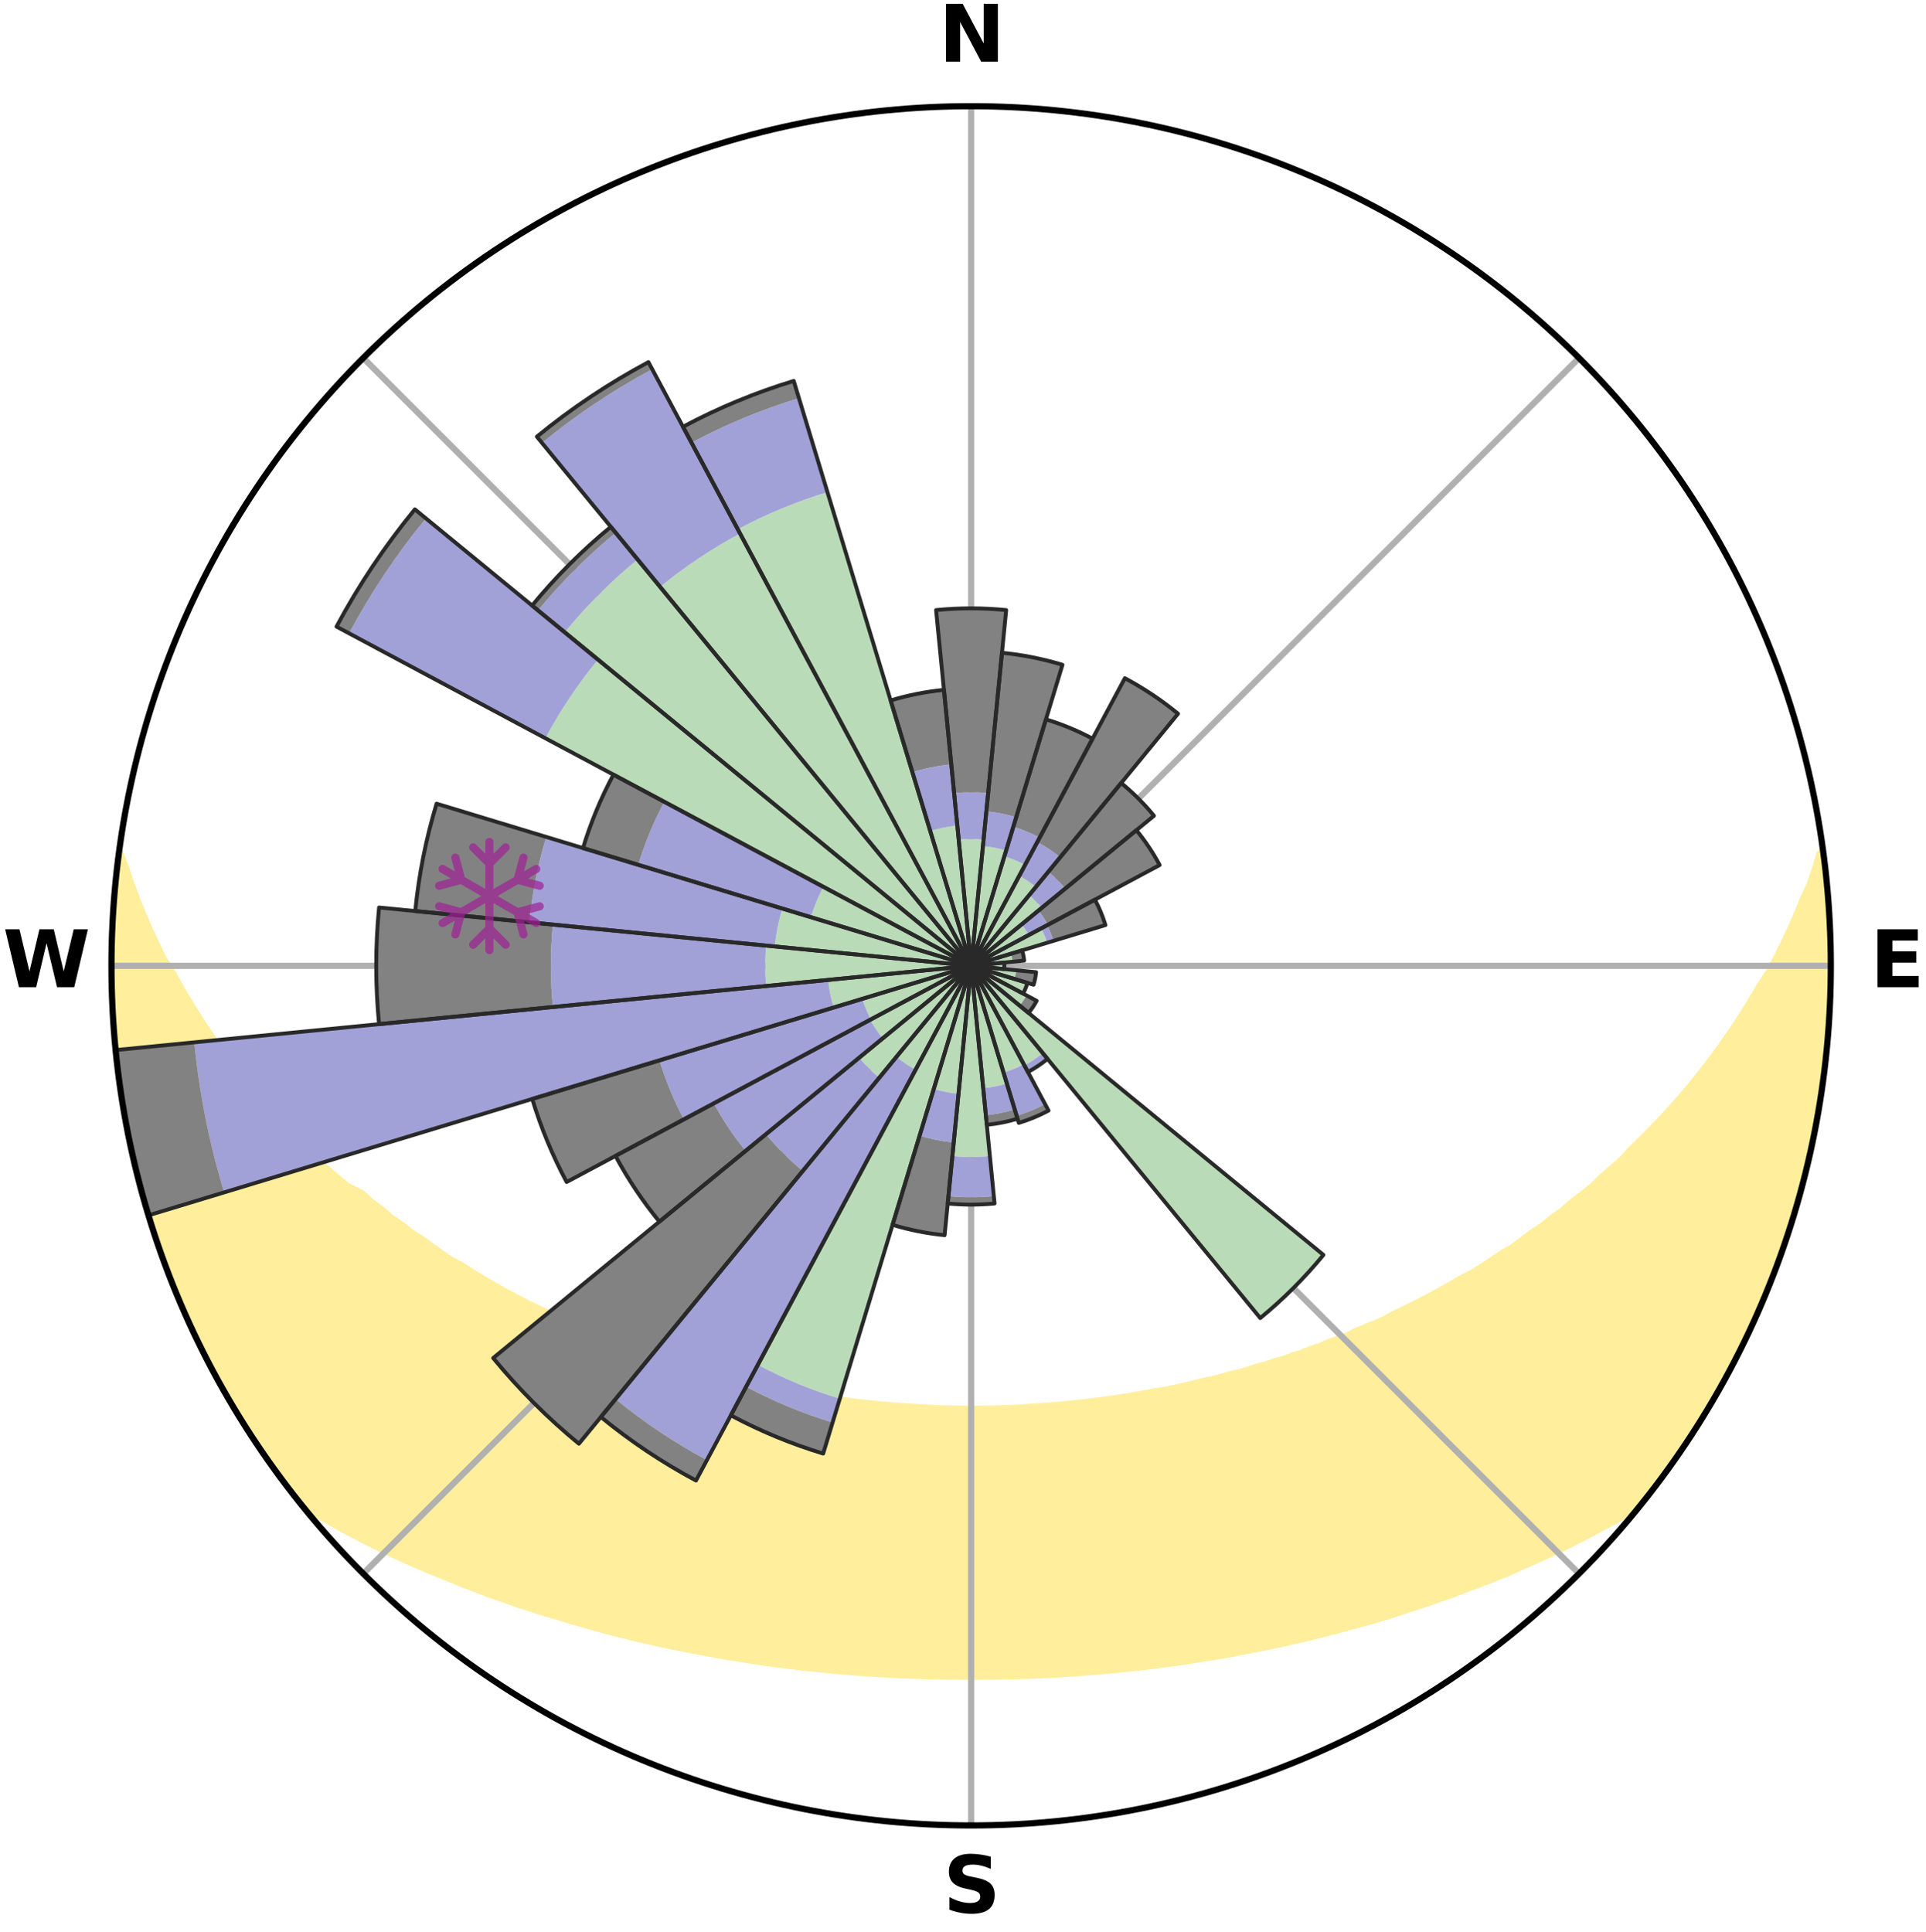 <?xml version="1.0" encoding="utf-8" standalone="no"?>
<!DOCTYPE svg PUBLIC "-//W3C//DTD SVG 1.1//EN"
  "http://www.w3.org/Graphics/SVG/1.1/DTD/svg11.dtd">
<svg xmlns:xlink="http://www.w3.org/1999/xlink" width="248.41pt" height="249.158pt" viewBox="0 0 248.41 249.158" xmlns="http://www.w3.org/2000/svg" version="1.1">
 <title>Ski Rose for Revelstoke Mountain Resort</title>
 <defs>
  <style type="text/css">*{stroke-linejoin: round; stroke-linecap: butt}</style>
 </defs>
 <g id="figure_1">
  <g id="patch_1">
   <path d="M 0 249.158 
L 248.41 249.158 
L 248.41 0 
L 0 0 
z
" style="fill: #ffffff"/>
  </g>
  <g id="axes_1">
   <g id="patch_2">
    <path d="M 236.135 124.579 
C 236.135 110.018 233.267 95.599 227.695 82.147 
C 222.122 68.695 213.955 56.471 203.659 46.175 
C 193.363 35.879 181.139 27.711 167.687 22.139 
C 154.235 16.567 139.815 13.699 125.255 13.699 
C 110.694 13.699 96.275 16.567 82.823 22.139 
C 69.371 27.711 57.147 35.879 46.851 46.175 
C 36.555 56.471 28.387 68.695 22.815 82.147 
C 17.243 95.599 14.375 110.018 14.375 124.579 
C 14.375 139.14 17.243 153.559 22.815 167.011 
C 28.387 180.463 36.555 192.687 46.851 202.983 
C 57.147 213.279 69.371 221.447 82.823 227.019 
C 96.275 232.591 110.694 235.459 125.255 235.459 
C 139.815 235.459 154.235 232.591 167.687 227.019 
C 181.139 221.447 193.363 213.279 203.659 202.983 
C 213.955 192.687 222.122 180.463 227.695 167.011 
C 233.267 153.559 236.135 139.14 236.135 124.579 
M 125.255 124.579 
C 125.255 124.579 125.255 124.579 125.255 124.579 
C 125.255 124.579 125.255 124.579 125.255 124.579 
C 125.255 124.579 125.255 124.579 125.255 124.579 
C 125.255 124.579 125.255 124.579 125.255 124.579 
C 125.255 124.579 125.255 124.579 125.255 124.579 
C 125.255 124.579 125.255 124.579 125.255 124.579 
C 125.255 124.579 125.255 124.579 125.255 124.579 
C 125.255 124.579 125.255 124.579 125.255 124.579 
C 125.255 124.579 125.255 124.579 125.255 124.579 
C 125.255 124.579 125.255 124.579 125.255 124.579 
C 125.255 124.579 125.255 124.579 125.255 124.579 
C 125.255 124.579 125.255 124.579 125.255 124.579 
C 125.255 124.579 125.255 124.579 125.255 124.579 
C 125.255 124.579 125.255 124.579 125.255 124.579 
C 125.255 124.579 125.255 124.579 125.255 124.579 
C 125.255 124.579 125.255 124.579 125.255 124.579 
z
" style="fill: #ffffff"/>
   </g>
   <g id="PolyCollection_1">
    <defs>
     <path id="m57cf2e36c8" d="M 235.087 -139.039 
L 234.762 -138.996 
L 234.158 -136.987 
L 233.483 -135 
L 232.565 -133.025 
L 231.773 -131.094 
L 230.936 -129.193 
L 230.056 -127.323 
L 229.138 -125.486 
L 228.185 -123.681 
L 227.005 -121.915 
L 225.986 -120.181 
L 224.936 -118.482 
L 223.857 -116.819 
L 222.752 -115.191 
L 221.62 -113.6 
L 220.465 -112.044 
L 219.286 -110.526 
L 218.086 -109.044 
L 216.865 -107.6 
L 215.626 -106.193 
L 214.368 -104.823 
L 213.094 -103.491 
L 211.804 -102.196 
L 210.501 -100.938 
L 209.363 -99.665 
L 208.033 -98.479 
L 206.693 -97.33 
L 205.515 -96.157 
L 204.155 -95.079 
L 202.788 -94.038 
L 201.581 -92.964 
L 200.201 -91.991 
L 198.978 -90.982 
L 197.589 -90.077 
L 196.354 -89.13 
L 195.113 -88.213 
L 193.717 -87.407 
L 192.47 -86.551 
L 191.218 -85.724 
L 189.964 -84.925 
L 188.571 -84.242 
L 187.317 -83.501 
L 186.063 -82.787 
L 184.809 -82.1 
L 183.556 -81.438 
L 182.305 -80.803 
L 181.056 -80.193 
L 179.81 -79.607 
L 178.679 -78.95 
L 177.437 -78.412 
L 176.2 -77.896 
L 174.968 -77.403 
L 173.84 -76.835 
L 172.616 -76.384 
L 171.398 -75.954 
L 170.276 -75.447 
L 169.069 -75.056 
L 167.951 -74.588 
L 166.756 -74.234 
L 165.644 -73.803 
L 164.463 -73.483 
L 163.358 -73.086 
L 162.19 -72.798 
L 161.093 -72.434 
L 159.999 -72.087 
L 158.852 -71.843 
L 157.766 -71.525 
L 156.684 -71.223 
L 155.559 -71.017 
L 154.486 -70.741 
L 153.418 -70.479 
L 152.352 -70.23 
L 151.29 -69.994 
L 150.232 -69.771 
L 149.148 -69.63 
L 148.099 -69.428 
L 147.055 -69.237 
L 146.014 -69.057 
L 144.976 -68.888 
L 143.942 -68.73 
L 142.911 -68.581 
L 141.883 -68.442 
L 140.859 -68.312 
L 139.838 -68.191 
L 138.819 -68.08 
L 137.803 -67.976 
L 136.79 -67.882 
L 135.779 -67.795 
L 134.77 -67.716 
L 133.764 -67.645 
L 132.759 -67.582 
L 131.758 -67.505 
L 130.755 -67.46 
L 129.753 -67.422 
L 128.753 -67.391 
L 127.753 -67.368 
L 126.753 -67.351 
L 125.754 -67.341 
L 124.755 -67.341 
L 123.756 -67.353 
L 122.757 -67.371 
L 121.757 -67.396 
L 120.757 -67.428 
L 119.757 -67.485 
L 118.755 -67.535 
L 117.752 -67.592 
L 116.748 -67.657 
L 115.741 -67.729 
L 114.733 -67.81 
L 113.723 -67.898 
L 112.71 -67.994 
L 111.695 -68.098 
L 110.677 -68.212 
L 109.657 -68.333 
L 108.633 -68.465 
L 107.606 -68.605 
L 106.576 -68.755 
L 105.543 -68.915 
L 104.506 -69.085 
L 103.466 -69.266 
L 102.423 -69.458 
L 101.376 -69.661 
L 100.325 -69.875 
L 99.235 -70.028 
L 98.175 -70.265 
L 97.111 -70.514 
L 96.043 -70.777 
L 94.972 -71.054 
L 93.848 -71.261 
L 92.767 -71.564 
L 91.683 -71.882 
L 90.596 -72.216 
L 89.445 -72.476 
L 88.35 -72.84 
L 87.252 -73.221 
L 86.08 -73.526 
L 84.975 -73.94 
L 83.79 -74.278 
L 82.678 -74.728 
L 81.481 -75.101 
L 80.363 -75.589 
L 79.155 -76 
L 77.939 -76.43 
L 76.815 -76.978 
L 75.591 -77.45 
L 74.361 -77.943 
L 73.233 -78.554 
L 71.997 -79.093 
L 70.757 -79.654 
L 69.513 -80.24 
L 68.266 -80.85 
L 67.017 -81.485 
L 65.766 -82.146 
L 64.514 -82.833 
L 63.262 -83.547 
L 62.01 -84.288 
L 60.759 -85.056 
L 59.51 -85.853 
L 58.118 -86.595 
L 56.872 -87.45 
L 55.631 -88.335 
L 54.395 -89.249 
L 53.007 -90.119 
L 51.781 -91.095 
L 50.4 -92.031 
L 49.187 -93.071 
L 47.817 -94.076 
L 46.622 -95.18 
L 44.786 -96.084 
L 43.437 -97.203 
L 42.097 -98.359 
L 40.768 -99.553 
L 39.629 -100.833 
L 38.327 -102.098 
L 37.038 -103.4 
L 35.765 -104.74 
L 34.509 -106.117 
L 33.27 -107.531 
L 32.051 -108.982 
L 30.852 -110.471 
L 29.676 -111.996 
L 28.522 -113.558 
L 27.393 -115.156 
L 26.29 -116.79 
L 25.214 -118.46 
L 24.167 -120.165 
L 23.15 -121.905 
L 22.165 -123.679 
L 21.025 -125.489 
L 20.111 -127.332 
L 19.237 -129.208 
L 18.406 -131.114 
L 17.622 -133.05 
L 16.891 -135.013 
L 16.224 -137.002 
L 15.465 -139.033 
L 15.465 -139.033 
L 15.465 -139.033 
L 15.127 -137.127 
L 14.983 -135.197 
L 14.768 -133.275 
L 14.586 -131.348 
L 14.543 -129.413 
L 14.426 -127.481 
L 14.506 -125.546 
L 14.398 -123.612 
L 14.543 -121.68 
L 14.502 -119.743 
L 14.6 -117.811 
L 14.787 -115.885 
L 14.895 -113.953 
L 15.147 -112.034 
L 15.431 -110.12 
L 15.633 -108.196 
L 15.982 -106.293 
L 16.247 -104.376 
L 16.7 -102.493 
L 17.026 -100.585 
L 17.5 -98.709 
L 18.042 -96.852 
L 18.426 -94.953 
L 19.029 -93.113 
L 19.511 -91.238 
L 20.173 -89.419 
L 20.833 -87.601 
L 21.409 -85.753 
L 22.16 -83.969 
L 22.828 -82.153 
L 23.612 -80.383 
L 24.425 -78.628 
L 25.189 -76.85 
L 26.064 -75.124 
L 26.997 -73.429 
L 27.833 -71.683 
L 28.77 -69.99 
L 29.771 -68.335 
L 30.718 -66.647 
L 31.744 -65.006 
L 32.819 -63.397 
L 33.89 -61.786 
L 34.987 -60.192 
L 36.132 -58.632 
L 37.294 -57.084 
L 38.486 -55.56 
L 40.051 -54.342 
L 41.836 -53.333 
L 43.59 -52.328 
L 45.357 -51.366 
L 47.134 -50.445 
L 48.916 -49.561 
L 50.702 -48.714 
L 52.489 -47.9 
L 54.277 -47.12 
L 56.062 -46.371 
L 57.846 -45.653 
L 59.587 -44.917 
L 61.364 -44.258 
L 63.101 -43.579 
L 64.871 -42.975 
L 66.602 -42.35 
L 68.361 -41.798 
L 70.084 -41.225 
L 71.831 -40.721 
L 73.545 -40.197 
L 75.255 -39.696 
L 76.96 -39.218 
L 78.661 -38.763 
L 80.356 -38.33 
L 82.047 -37.917 
L 83.732 -37.525 
L 85.413 -37.153 
L 87.088 -36.801 
L 88.758 -36.468 
L 90.423 -36.152 
L 92.082 -35.855 
L 93.726 -35.543 
L 95.376 -35.282 
L 97.022 -35.036 
L 98.655 -34.779 
L 100.292 -34.566 
L 101.924 -34.367 
L 103.547 -34.161 
L 105.173 -33.994 
L 106.79 -33.82 
L 108.408 -33.681 
L 110.02 -33.539 
L 111.632 -33.429 
L 113.24 -33.318 
L 114.847 -33.233 
L 116.451 -33.152 
L 118.055 -33.095 
L 119.656 -33.042 
L 121.257 -33.005 
L 122.856 -32.986 
L 124.455 -32.978 
L 126.054 -32.978 
L 127.653 -32.987 
L 129.253 -33.007 
L 130.853 -33.044 
L 132.455 -33.088 
L 134.058 -33.155 
L 135.663 -33.226 
L 137.269 -33.322 
L 138.877 -33.434 
L 140.489 -33.544 
L 142.101 -33.687 
L 143.719 -33.827 
L 145.336 -34.001 
L 146.961 -34.168 
L 148.589 -34.351 
L 150.215 -34.574 
L 151.853 -34.787 
L 153.485 -35.044 
L 155.13 -35.291 
L 156.781 -35.553 
L 158.436 -35.833 
L 160.083 -36.163 
L 161.748 -36.478 
L 163.417 -36.813 
L 165.092 -37.165 
L 166.771 -37.538 
L 168.457 -37.929 
L 170.147 -38.342 
L 171.842 -38.775 
L 173.542 -39.232 
L 175.247 -39.709 
L 176.983 -40.166 
L 178.697 -40.691 
L 180.417 -41.238 
L 182.139 -41.812 
L 183.898 -42.365 
L 185.629 -42.988 
L 187.398 -43.593 
L 189.134 -44.273 
L 190.911 -44.932 
L 192.692 -45.621 
L 194.476 -46.339 
L 196.22 -47.134 
L 198.007 -47.915 
L 199.794 -48.728 
L 201.579 -49.575 
L 203.361 -50.459 
L 205.138 -51.38 
L 206.905 -52.341 
L 208.708 -53.304 
L 210.443 -54.355 
L 212.029 -55.555 
L 213.215 -57.085 
L 214.375 -58.634 
L 215.513 -60.199 
L 216.602 -61.798 
L 217.703 -63.389 
L 218.669 -65.068 
L 219.792 -66.647 
L 220.75 -68.328 
L 221.744 -69.988 
L 222.666 -71.689 
L 223.584 -73.392 
L 224.455 -75.12 
L 225.278 -76.87 
L 226.144 -78.601 
L 226.92 -80.374 
L 227.603 -82.185 
L 228.38 -83.957 
L 229.096 -85.755 
L 229.647 -87.612 
L 230.299 -89.432 
L 230.908 -91.267 
L 231.475 -93.115 
L 232.007 -94.974 
L 232.499 -96.844 
L 232.948 -98.724 
L 233.355 -100.614 
L 233.897 -102.475 
L 234.228 -104.382 
L 234.541 -106.291 
L 234.793 -108.208 
L 235.167 -110.109 
L 235.372 -112.033 
L 235.51 -113.963 
L 235.773 -115.881 
L 235.872 -117.813 
L 235.899 -119.748 
L 236.092 -121.677 
L 236.048 -123.612 
L 236.009 -125.546 
L 236.059 -127.481 
L 235.912 -129.41 
L 235.894 -131.346 
L 235.72 -133.273 
L 235.513 -135.196 
L 235.396 -137.128 
L 235.087 -139.039 
z
" style="stroke: #ffee9c"/>
    </defs>
    <g clip-path="url(#p4f3b885a78)">
     <use xlink:href="#m57cf2e36c8" x="0" y="249.158" style="fill: #ffee9c; stroke: #ffee9c"/>
    </g>
   </g>
   <g id="matplotlib.axis_1">
    <g id="xtick_1">
     <g id="line2d_1">
      <path d="M 125.255 124.579 
L 125.255 13.699 
" clip-path="url(#p4f3b885a78)" style="fill: none; stroke: #b0b0b0; stroke-width: 0.8; stroke-linecap: square"/>
     </g>
     <g id="text_1">
      <!-- N -->
      <g transform="translate(121.07 7.958) scale(0.1 -0.1)">
       <defs>
        <path id="DejaVuSans-Bold-4e" d="M 588 4666 
L 1931 4666 
L 3628 1466 
L 3628 4666 
L 4769 4666 
L 4769 0 
L 3425 0 
L 1728 3200 
L 1728 0 
L 588 0 
L 588 4666 
z
" transform="scale(0.016)"/>
       </defs>
       <use xlink:href="#DejaVuSans-Bold-4e"/>
      </g>
     </g>
    </g>
    <g id="xtick_2">
     <g id="line2d_2">
      <path d="M 125.255 124.579 
L 203.659 46.175 
" clip-path="url(#p4f3b885a78)" style="fill: none; stroke: #b0b0b0; stroke-width: 0.8; stroke-linecap: square"/>
     </g>
    </g>
    <g id="xtick_3">
     <g id="line2d_3">
      <path d="M 125.255 124.579 
L 236.135 124.579 
" clip-path="url(#p4f3b885a78)" style="fill: none; stroke: #b0b0b0; stroke-width: 0.8; stroke-linecap: square"/>
     </g>
     <g id="text_2">
      <!-- E -->
      <g transform="translate(241.219 127.338) scale(0.1 -0.1)">
       <defs>
        <path id="DejaVuSans-Bold-45" d="M 588 4666 
L 3834 4666 
L 3834 3756 
L 1791 3756 
L 1791 2888 
L 3713 2888 
L 3713 1978 
L 1791 1978 
L 1791 909 
L 3903 909 
L 3903 0 
L 588 0 
L 588 4666 
z
" transform="scale(0.016)"/>
       </defs>
       <use xlink:href="#DejaVuSans-Bold-45"/>
      </g>
     </g>
    </g>
    <g id="xtick_4">
     <g id="line2d_4">
      <path d="M 125.255 124.579 
L 203.659 202.983 
" clip-path="url(#p4f3b885a78)" style="fill: none; stroke: #b0b0b0; stroke-width: 0.8; stroke-linecap: square"/>
     </g>
    </g>
    <g id="xtick_5">
     <g id="line2d_5">
      <path d="M 125.255 124.579 
L 125.255 235.459 
" clip-path="url(#p4f3b885a78)" style="fill: none; stroke: #b0b0b0; stroke-width: 0.8; stroke-linecap: square"/>
     </g>
     <g id="text_3">
      <!-- S -->
      <g transform="translate(121.654 246.718) scale(0.1 -0.1)">
       <defs>
        <path id="DejaVuSans-Bold-53" d="M 3834 4519 
L 3834 3531 
Q 3450 3703 3084 3790 
Q 2719 3878 2394 3878 
Q 1963 3878 1756 3759 
Q 1550 3641 1550 3391 
Q 1550 3203 1689 3098 
Q 1828 2994 2194 2919 
L 2706 2816 
Q 3484 2659 3812 2340 
Q 4141 2022 4141 1434 
Q 4141 663 3683 286 
Q 3225 -91 2284 -91 
Q 1841 -91 1394 -6 
Q 947 78 500 244 
L 500 1259 
Q 947 1022 1364 901 
Q 1781 781 2169 781 
Q 2563 781 2772 912 
Q 2981 1044 2981 1288 
Q 2981 1506 2839 1625 
Q 2697 1744 2272 1838 
L 1806 1941 
Q 1106 2091 782 2419 
Q 459 2747 459 3303 
Q 459 4000 909 4375 
Q 1359 4750 2203 4750 
Q 2588 4750 2994 4692 
Q 3400 4634 3834 4519 
z
" transform="scale(0.016)"/>
       </defs>
       <use xlink:href="#DejaVuSans-Bold-53"/>
      </g>
     </g>
    </g>
    <g id="xtick_6">
     <g id="line2d_6">
      <path d="M 125.255 124.579 
L 46.851 202.983 
" clip-path="url(#p4f3b885a78)" style="fill: none; stroke: #b0b0b0; stroke-width: 0.8; stroke-linecap: square"/>
     </g>
    </g>
    <g id="xtick_7">
     <g id="line2d_7">
      <path d="M 125.255 124.579 
L 14.375 124.579 
" clip-path="url(#p4f3b885a78)" style="fill: none; stroke: #b0b0b0; stroke-width: 0.8; stroke-linecap: square"/>
     </g>
     <g id="text_4">
      <!-- W -->
      <g transform="translate(0.36 127.338) scale(0.1 -0.1)">
       <defs>
        <path id="DejaVuSans-Bold-57" d="M 191 4666 
L 1344 4666 
L 2150 1275 
L 2950 4666 
L 4109 4666 
L 4909 1275 
L 5716 4666 
L 6859 4666 
L 5759 0 
L 4372 0 
L 3525 3547 
L 2688 0 
L 1300 0 
L 191 4666 
z
" transform="scale(0.016)"/>
       </defs>
       <use xlink:href="#DejaVuSans-Bold-57"/>
      </g>
     </g>
    </g>
    <g id="xtick_8">
     <g id="line2d_8">
      <path d="M 125.255 124.579 
L 46.851 46.175 
" clip-path="url(#p4f3b885a78)" style="fill: none; stroke: #b0b0b0; stroke-width: 0.8; stroke-linecap: square"/>
     </g>
    </g>
   </g>
   <g id="matplotlib.axis_2"/>
   <g id="patch_3">
    <path d="M 125.255 124.579 
C 125.255 124.579 125.255 124.579 125.255 124.579 
C 125.255 124.579 125.255 124.579 125.255 124.579 
L 125.255 124.579 
C 125.255 124.579 125.255 124.579 125.255 124.579 
C 125.255 124.579 125.255 124.579 125.255 124.579 
z
" clip-path="url(#p4f3b885a78)" style="fill: #d9d9d9"/>
   </g>
   <g id="patch_4">
    <path d="M 125.255 124.579 
C 125.255 124.579 125.255 124.579 125.255 124.579 
C 125.255 124.579 125.255 124.579 125.255 124.579 
L 125.255 124.579 
C 125.255 124.579 125.255 124.579 125.255 124.579 
C 125.255 124.579 125.255 124.579 125.255 124.579 
z
" clip-path="url(#p4f3b885a78)" style="fill: #d9d9d9"/>
   </g>
   <g id="patch_5">
    <path d="M 125.255 124.579 
C 125.255 124.579 125.255 124.579 125.255 124.579 
C 125.255 124.579 125.255 124.579 125.255 124.579 
L 125.255 124.579 
C 125.255 124.579 125.255 124.579 125.255 124.579 
C 125.255 124.579 125.255 124.579 125.255 124.579 
z
" clip-path="url(#p4f3b885a78)" style="fill: #d9d9d9"/>
   </g>
   <g id="patch_6">
    <path d="M 125.255 124.579 
C 125.255 124.579 125.255 124.579 125.255 124.579 
C 125.255 124.579 125.255 124.579 125.255 124.579 
L 125.255 124.579 
C 125.255 124.579 125.255 124.579 125.255 124.579 
C 125.255 124.579 125.255 124.579 125.255 124.579 
z
" clip-path="url(#p4f3b885a78)" style="fill: #d9d9d9"/>
   </g>
   <g id="patch_7">
    <path d="M 125.255 124.579 
C 125.255 124.579 125.255 124.579 125.255 124.579 
C 125.255 124.579 125.255 124.579 125.255 124.579 
L 125.255 124.579 
C 125.255 124.579 125.255 124.579 125.255 124.579 
C 125.255 124.579 125.255 124.579 125.255 124.579 
z
" clip-path="url(#p4f3b885a78)" style="fill: #d9d9d9"/>
   </g>
   <g id="patch_8">
    <path d="M 125.255 124.579 
C 125.255 124.579 125.255 124.579 125.255 124.579 
C 125.255 124.579 125.255 124.579 125.255 124.579 
L 125.255 124.579 
C 125.255 124.579 125.255 124.579 125.255 124.579 
C 125.255 124.579 125.255 124.579 125.255 124.579 
z
" clip-path="url(#p4f3b885a78)" style="fill: #d9d9d9"/>
   </g>
   <g id="patch_9">
    <path d="M 125.255 124.579 
C 125.255 124.579 125.255 124.579 125.255 124.579 
C 125.255 124.579 125.255 124.579 125.255 124.579 
L 125.255 124.579 
C 125.255 124.579 125.255 124.579 125.255 124.579 
C 125.255 124.579 125.255 124.579 125.255 124.579 
z
" clip-path="url(#p4f3b885a78)" style="fill: #d9d9d9"/>
   </g>
   <g id="patch_10">
    <path d="M 125.255 124.579 
C 125.255 124.579 125.255 124.579 125.255 124.579 
C 125.255 124.579 125.255 124.579 125.255 124.579 
L 125.255 124.579 
C 125.255 124.579 125.255 124.579 125.255 124.579 
C 125.255 124.579 125.255 124.579 125.255 124.579 
z
" clip-path="url(#p4f3b885a78)" style="fill: #d9d9d9"/>
   </g>
   <g id="patch_11">
    <path d="M 125.255 124.579 
C 125.255 124.579 125.255 124.579 125.255 124.579 
C 125.255 124.579 125.255 124.579 125.255 124.579 
L 125.255 124.579 
C 125.255 124.579 125.255 124.579 125.255 124.579 
C 125.255 124.579 125.255 124.579 125.255 124.579 
z
" clip-path="url(#p4f3b885a78)" style="fill: #d9d9d9"/>
   </g>
   <g id="patch_12">
    <path d="M 125.255 124.579 
C 125.255 124.579 125.255 124.579 125.255 124.579 
C 125.255 124.579 125.255 124.579 125.255 124.579 
L 125.255 124.579 
C 125.255 124.579 125.255 124.579 125.255 124.579 
C 125.255 124.579 125.255 124.579 125.255 124.579 
z
" clip-path="url(#p4f3b885a78)" style="fill: #d9d9d9"/>
   </g>
   <g id="patch_13">
    <path d="M 125.255 124.579 
C 125.255 124.579 125.255 124.579 125.255 124.579 
C 125.255 124.579 125.255 124.579 125.255 124.579 
L 125.255 124.579 
C 125.255 124.579 125.255 124.579 125.255 124.579 
C 125.255 124.579 125.255 124.579 125.255 124.579 
z
" clip-path="url(#p4f3b885a78)" style="fill: #d9d9d9"/>
   </g>
   <g id="patch_14">
    <path d="M 125.255 124.579 
C 125.255 124.579 125.255 124.579 125.255 124.579 
C 125.255 124.579 125.255 124.579 125.255 124.579 
L 125.255 124.579 
C 125.255 124.579 125.255 124.579 125.255 124.579 
C 125.255 124.579 125.255 124.579 125.255 124.579 
z
" clip-path="url(#p4f3b885a78)" style="fill: #d9d9d9"/>
   </g>
   <g id="patch_15">
    <path d="M 125.255 124.579 
C 125.255 124.579 125.255 124.579 125.255 124.579 
C 125.255 124.579 125.255 124.579 125.255 124.579 
L 125.255 124.579 
C 125.255 124.579 125.255 124.579 125.255 124.579 
C 125.255 124.579 125.255 124.579 125.255 124.579 
z
" clip-path="url(#p4f3b885a78)" style="fill: #d9d9d9"/>
   </g>
   <g id="patch_16">
    <path d="M 125.255 124.579 
C 125.255 124.579 125.255 124.579 125.255 124.579 
C 125.255 124.579 125.255 124.579 125.255 124.579 
L 125.255 124.579 
C 125.255 124.579 125.255 124.579 125.255 124.579 
C 125.255 124.579 125.255 124.579 125.255 124.579 
z
" clip-path="url(#p4f3b885a78)" style="fill: #d9d9d9"/>
   </g>
   <g id="patch_17">
    <path d="M 125.255 124.579 
C 125.255 124.579 125.255 124.579 125.255 124.579 
C 125.255 124.579 125.255 124.579 125.255 124.579 
L 125.255 124.579 
C 125.255 124.579 125.255 124.579 125.255 124.579 
C 125.255 124.579 125.255 124.579 125.255 124.579 
z
" clip-path="url(#p4f3b885a78)" style="fill: #d9d9d9"/>
   </g>
   <g id="patch_18">
    <path d="M 125.255 124.579 
C 125.255 124.579 125.255 124.579 125.255 124.579 
C 125.255 124.579 125.255 124.579 125.255 124.579 
L 125.255 124.579 
C 125.255 124.579 125.255 124.579 125.255 124.579 
C 125.255 124.579 125.255 124.579 125.255 124.579 
z
" clip-path="url(#p4f3b885a78)" style="fill: #d9d9d9"/>
   </g>
   <g id="patch_19">
    <path d="M 125.255 124.579 
C 125.255 124.579 125.255 124.579 125.255 124.579 
C 125.255 124.579 125.255 124.579 125.255 124.579 
L 125.255 124.579 
C 125.255 124.579 125.255 124.579 125.255 124.579 
C 125.255 124.579 125.255 124.579 125.255 124.579 
z
" clip-path="url(#p4f3b885a78)" style="fill: #d9d9d9"/>
   </g>
   <g id="patch_20">
    <path d="M 125.255 124.579 
C 125.255 124.579 125.255 124.579 125.255 124.579 
C 125.255 124.579 125.255 124.579 125.255 124.579 
L 125.255 124.579 
C 125.255 124.579 125.255 124.579 125.255 124.579 
C 125.255 124.579 125.255 124.579 125.255 124.579 
z
" clip-path="url(#p4f3b885a78)" style="fill: #d9d9d9"/>
   </g>
   <g id="patch_21">
    <path d="M 125.255 124.579 
C 125.255 124.579 125.255 124.579 125.255 124.579 
C 125.255 124.579 125.255 124.579 125.255 124.579 
L 125.255 124.579 
C 125.255 124.579 125.255 124.579 125.255 124.579 
C 125.255 124.579 125.255 124.579 125.255 124.579 
z
" clip-path="url(#p4f3b885a78)" style="fill: #d9d9d9"/>
   </g>
   <g id="patch_22">
    <path d="M 125.255 124.579 
C 125.255 124.579 125.255 124.579 125.255 124.579 
C 125.255 124.579 125.255 124.579 125.255 124.579 
L 125.255 124.579 
C 125.255 124.579 125.255 124.579 125.255 124.579 
C 125.255 124.579 125.255 124.579 125.255 124.579 
z
" clip-path="url(#p4f3b885a78)" style="fill: #d9d9d9"/>
   </g>
   <g id="patch_23">
    <path d="M 125.255 124.579 
C 125.255 124.579 125.255 124.579 125.255 124.579 
C 125.255 124.579 125.255 124.579 125.255 124.579 
L 125.255 124.579 
C 125.255 124.579 125.255 124.579 125.255 124.579 
C 125.255 124.579 125.255 124.579 125.255 124.579 
z
" clip-path="url(#p4f3b885a78)" style="fill: #d9d9d9"/>
   </g>
   <g id="patch_24">
    <path d="M 125.255 124.579 
C 125.255 124.579 125.255 124.579 125.255 124.579 
C 125.255 124.579 125.255 124.579 125.255 124.579 
L 125.255 124.579 
C 125.255 124.579 125.255 124.579 125.255 124.579 
C 125.255 124.579 125.255 124.579 125.255 124.579 
z
" clip-path="url(#p4f3b885a78)" style="fill: #d9d9d9"/>
   </g>
   <g id="patch_25">
    <path d="M 125.255 124.579 
C 125.255 124.579 125.255 124.579 125.255 124.579 
C 125.255 124.579 125.255 124.579 125.255 124.579 
L 125.255 124.579 
C 125.255 124.579 125.255 124.579 125.255 124.579 
C 125.255 124.579 125.255 124.579 125.255 124.579 
z
" clip-path="url(#p4f3b885a78)" style="fill: #d9d9d9"/>
   </g>
   <g id="patch_26">
    <path d="M 125.255 124.579 
C 125.255 124.579 125.255 124.579 125.255 124.579 
C 125.255 124.579 125.255 124.579 125.255 124.579 
L 125.255 124.579 
C 125.255 124.579 125.255 124.579 125.255 124.579 
C 125.255 124.579 125.255 124.579 125.255 124.579 
z
" clip-path="url(#p4f3b885a78)" style="fill: #d9d9d9"/>
   </g>
   <g id="patch_27">
    <path d="M 125.255 124.579 
C 125.255 124.579 125.255 124.579 125.255 124.579 
C 125.255 124.579 125.255 124.579 125.255 124.579 
L 125.255 124.579 
C 125.255 124.579 125.255 124.579 125.255 124.579 
C 125.255 124.579 125.255 124.579 125.255 124.579 
z
" clip-path="url(#p4f3b885a78)" style="fill: #d9d9d9"/>
   </g>
   <g id="patch_28">
    <path d="M 125.255 124.579 
C 125.255 124.579 125.255 124.579 125.255 124.579 
C 125.255 124.579 125.255 124.579 125.255 124.579 
L 125.255 124.579 
C 125.255 124.579 125.255 124.579 125.255 124.579 
C 125.255 124.579 125.255 124.579 125.255 124.579 
z
" clip-path="url(#p4f3b885a78)" style="fill: #d9d9d9"/>
   </g>
   <g id="patch_29">
    <path d="M 125.255 124.579 
C 125.255 124.579 125.255 124.579 125.255 124.579 
C 125.255 124.579 125.255 124.579 125.255 124.579 
L 125.255 124.579 
C 125.255 124.579 125.255 124.579 125.255 124.579 
C 125.255 124.579 125.255 124.579 125.255 124.579 
z
" clip-path="url(#p4f3b885a78)" style="fill: #d9d9d9"/>
   </g>
   <g id="patch_30">
    <path d="M 125.255 124.579 
C 125.255 124.579 125.255 124.579 125.255 124.579 
C 125.255 124.579 125.255 124.579 125.255 124.579 
L 125.255 124.579 
C 125.255 124.579 125.255 124.579 125.255 124.579 
C 125.255 124.579 125.255 124.579 125.255 124.579 
z
" clip-path="url(#p4f3b885a78)" style="fill: #d9d9d9"/>
   </g>
   <g id="patch_31">
    <path d="M 125.255 124.579 
C 125.255 124.579 125.255 124.579 125.255 124.579 
C 125.255 124.579 125.255 124.579 125.255 124.579 
L 125.255 124.579 
C 125.255 124.579 125.255 124.579 125.255 124.579 
C 125.255 124.579 125.255 124.579 125.255 124.579 
z
" clip-path="url(#p4f3b885a78)" style="fill: #d9d9d9"/>
   </g>
   <g id="patch_32">
    <path d="M 125.255 124.579 
C 125.255 124.579 125.255 124.579 125.255 124.579 
C 125.255 124.579 125.255 124.579 125.255 124.579 
L 125.255 124.579 
C 125.255 124.579 125.255 124.579 125.255 124.579 
C 125.255 124.579 125.255 124.579 125.255 124.579 
z
" clip-path="url(#p4f3b885a78)" style="fill: #d9d9d9"/>
   </g>
   <g id="patch_33">
    <path d="M 125.255 124.579 
C 125.255 124.579 125.255 124.579 125.255 124.579 
C 125.255 124.579 125.255 124.579 125.255 124.579 
L 125.255 124.579 
C 125.255 124.579 125.255 124.579 125.255 124.579 
C 125.255 124.579 125.255 124.579 125.255 124.579 
z
" clip-path="url(#p4f3b885a78)" style="fill: #d9d9d9"/>
   </g>
   <g id="patch_34">
    <path d="M 125.255 124.579 
C 125.255 124.579 125.255 124.579 125.255 124.579 
C 125.255 124.579 125.255 124.579 125.255 124.579 
L 125.255 124.579 
C 125.255 124.579 125.255 124.579 125.255 124.579 
C 125.255 124.579 125.255 124.579 125.255 124.579 
z
" clip-path="url(#p4f3b885a78)" style="fill: #d9d9d9"/>
   </g>
   <g id="patch_35">
    <path d="M 125.255 124.579 
C 125.255 124.579 125.255 124.579 125.255 124.579 
C 125.255 124.579 125.255 124.579 125.255 124.579 
L 126.858 108.306 
C 126.325 108.253 125.79 108.227 125.255 108.227 
C 124.72 108.227 124.185 108.253 123.652 108.306 
z
" clip-path="url(#p4f3b885a78)" style="fill: #badbb8"/>
   </g>
   <g id="patch_36">
    <path d="M 125.255 124.579 
C 125.255 124.579 125.255 124.579 125.255 124.579 
C 125.255 124.579 125.255 124.579 125.255 124.579 
L 129.763 109.718 
C 129.276 109.571 128.783 109.447 128.285 109.348 
C 127.786 109.249 127.283 109.174 126.777 109.124 
z
" clip-path="url(#p4f3b885a78)" style="fill: #badbb8"/>
   </g>
   <g id="patch_37">
    <path d="M 125.255 124.579 
C 125.255 124.579 125.255 124.579 125.255 124.579 
C 125.255 124.579 125.255 124.579 125.255 124.579 
L 132.208 111.57 
C 131.782 111.343 131.346 111.136 130.9 110.951 
C 130.454 110.767 129.999 110.604 129.537 110.464 
z
" clip-path="url(#p4f3b885a78)" style="fill: #badbb8"/>
   </g>
   <g id="patch_38">
    <path d="M 125.255 124.579 
C 125.255 124.579 125.255 124.579 125.255 124.579 
C 125.255 124.579 125.255 124.579 125.255 124.579 
L 133.599 114.411 
C 133.266 114.138 132.92 113.882 132.562 113.642 
C 132.205 113.403 131.835 113.182 131.455 112.979 
z
" clip-path="url(#p4f3b885a78)" style="fill: #badbb8"/>
   </g>
   <g id="patch_39">
    <path d="M 125.255 124.579 
C 125.255 124.579 125.255 124.579 125.255 124.579 
C 125.255 124.579 125.255 124.579 125.255 124.579 
L 134.366 117.101 
C 134.122 116.803 133.862 116.517 133.59 116.244 
C 133.317 115.972 133.031 115.712 132.732 115.468 
z
" clip-path="url(#p4f3b885a78)" style="fill: #badbb8"/>
   </g>
   <g id="patch_40">
    <path d="M 125.255 124.579 
C 125.255 124.579 125.255 124.579 125.255 124.579 
C 125.255 124.579 125.255 124.579 125.255 124.579 
L 132.674 120.613 
C 132.545 120.37 132.403 120.134 132.25 119.905 
C 132.097 119.676 131.933 119.455 131.758 119.242 
z
" clip-path="url(#p4f3b885a78)" style="fill: #badbb8"/>
   </g>
   <g id="patch_41">
    <path d="M 125.255 124.579 
C 125.255 124.579 125.255 124.579 125.255 124.579 
C 125.255 124.579 125.255 124.579 125.255 124.579 
L 135.054 121.607 
C 134.957 121.286 134.844 120.97 134.715 120.66 
C 134.587 120.351 134.444 120.048 134.286 119.752 
z
" clip-path="url(#p4f3b885a78)" style="fill: #badbb8"/>
   </g>
   <g id="patch_42">
    <path d="M 125.255 124.579 
C 125.255 124.579 125.255 124.579 125.255 124.579 
C 125.255 124.579 125.255 124.579 125.255 124.579 
L 130.599 124.053 
C 130.582 123.878 130.556 123.704 130.522 123.531 
C 130.487 123.359 130.445 123.188 130.393 123.02 
z
" clip-path="url(#p4f3b885a78)" style="fill: #badbb8"/>
   </g>
   <g id="patch_43">
    <path d="M 125.255 124.579 
C 125.255 124.579 125.255 124.579 125.255 124.579 
C 125.255 124.579 125.255 124.579 125.255 124.579 
L 129.518 124.999 
C 129.532 124.859 129.539 124.719 129.539 124.579 
C 129.539 124.439 129.532 124.299 129.518 124.159 
z
" clip-path="url(#p4f3b885a78)" style="fill: #badbb8"/>
   </g>
   <g id="patch_44">
    <path d="M 125.255 124.579 
C 125.255 124.579 125.255 124.579 125.255 124.579 
C 125.255 124.579 125.255 124.579 125.255 124.579 
L 130.841 126.274 
C 130.897 126.091 130.943 125.905 130.98 125.718 
C 131.018 125.531 131.046 125.341 131.064 125.151 
z
" clip-path="url(#p4f3b885a78)" style="fill: #badbb8"/>
   </g>
   <g id="patch_45">
    <path d="M 125.255 124.579 
C 125.255 124.579 125.255 124.579 125.255 124.579 
C 125.255 124.579 125.255 124.579 125.255 124.579 
L 131.952 128.159 
C 132.069 127.94 132.176 127.715 132.271 127.485 
C 132.366 127.256 132.45 127.021 132.522 126.784 
z
" clip-path="url(#p4f3b885a78)" style="fill: #badbb8"/>
   </g>
   <g id="patch_46">
    <path d="M 125.255 124.579 
C 125.255 124.579 125.255 124.579 125.255 124.579 
C 125.255 124.579 125.255 124.579 125.255 124.579 
L 131.513 129.715 
C 131.681 129.51 131.839 129.297 131.986 129.077 
C 132.133 128.856 132.269 128.629 132.394 128.395 
z
" clip-path="url(#p4f3b885a78)" style="fill: #badbb8"/>
   </g>
   <g id="patch_47">
    <path d="M 125.255 124.579 
C 125.255 124.579 125.255 124.579 125.255 124.579 
C 125.255 124.579 125.255 124.579 125.255 124.579 
L 162.544 170.016 
C 164.031 168.796 165.458 167.503 166.818 166.142 
C 168.179 164.782 169.471 163.355 170.692 161.868 
z
" clip-path="url(#p4f3b885a78)" style="fill: #badbb8"/>
   </g>
   <g id="patch_48">
    <path d="M 125.255 124.579 
C 125.255 124.579 125.255 124.579 125.255 124.579 
C 125.255 124.579 125.255 124.579 125.255 124.579 
L 132.124 137.43 
C 132.545 137.205 132.954 136.96 133.35 136.695 
C 133.747 136.43 134.13 136.146 134.499 135.843 
z
" clip-path="url(#p4f3b885a78)" style="fill: #badbb8"/>
   </g>
   <g id="patch_49">
    <path d="M 125.255 124.579 
C 125.255 124.579 125.255 124.579 125.255 124.579 
C 125.255 124.579 125.255 124.579 125.255 124.579 
L 129.432 138.35 
C 129.883 138.213 130.327 138.055 130.762 137.874 
C 131.197 137.694 131.623 137.493 132.039 137.27 
z
" clip-path="url(#p4f3b885a78)" style="fill: #badbb8"/>
   </g>
   <g id="patch_50">
    <path d="M 125.255 124.579 
C 125.255 124.579 125.255 124.579 125.255 124.579 
C 125.255 124.579 125.255 124.579 125.255 124.579 
L 126.81 140.366 
C 127.326 140.315 127.84 140.239 128.35 140.138 
C 128.859 140.037 129.363 139.91 129.86 139.76 
z
" clip-path="url(#p4f3b885a78)" style="fill: #badbb8"/>
   </g>
   <g id="patch_51">
    <path d="M 125.255 124.579 
C 125.255 124.579 125.255 124.579 125.255 124.579 
C 125.255 124.579 125.255 124.579 125.255 124.579 
L 122.838 149.121 
C 123.641 149.2 124.448 149.24 125.255 149.24 
C 126.062 149.24 126.869 149.2 127.672 149.121 
z
" clip-path="url(#p4f3b885a78)" style="fill: #badbb8"/>
   </g>
   <g id="patch_52">
    <path d="M 125.255 124.579 
C 125.255 124.579 125.255 124.579 125.255 124.579 
C 125.255 124.579 125.255 124.579 125.255 124.579 
L 120.439 140.455 
C 120.959 140.613 121.486 140.745 122.018 140.851 
C 122.551 140.957 123.088 141.037 123.629 141.09 
z
" clip-path="url(#p4f3b885a78)" style="fill: #badbb8"/>
   </g>
   <g id="patch_53">
    <path d="M 125.255 124.579 
C 125.255 124.579 125.255 124.579 125.255 124.579 
C 125.255 124.579 125.255 124.579 125.255 124.579 
L 97.747 176.043 
C 99.431 176.943 101.159 177.76 102.924 178.491 
C 104.688 179.222 106.488 179.866 108.316 180.42 
z
" clip-path="url(#p4f3b885a78)" style="fill: #badbb8"/>
   </g>
   <g id="patch_54">
    <path d="M 125.255 124.579 
C 125.255 124.579 125.255 124.579 125.255 124.579 
C 125.255 124.579 125.255 124.579 125.255 124.579 
L 115.62 136.32 
C 116.004 136.635 116.403 136.931 116.817 137.208 
C 117.23 137.484 117.657 137.74 118.095 137.974 
z
" clip-path="url(#p4f3b885a78)" style="fill: #badbb8"/>
   </g>
   <g id="patch_55">
    <path d="M 125.255 124.579 
C 125.255 124.579 125.255 124.579 125.255 124.579 
C 125.255 124.579 125.255 124.579 125.255 124.579 
L 110.821 136.425 
C 111.209 136.897 111.62 137.35 112.052 137.782 
C 112.484 138.214 112.937 138.625 113.409 139.013 
z
" clip-path="url(#p4f3b885a78)" style="fill: #badbb8"/>
   </g>
   <g id="patch_56">
    <path d="M 125.255 124.579 
C 125.255 124.579 125.255 124.579 125.255 124.579 
C 125.255 124.579 125.255 124.579 125.255 124.579 
L 112.246 131.532 
C 112.474 131.958 112.722 132.373 112.99 132.774 
C 113.259 133.175 113.546 133.563 113.853 133.937 
z
" clip-path="url(#p4f3b885a78)" style="fill: #badbb8"/>
   </g>
   <g id="patch_57">
    <path d="M 125.255 124.579 
C 125.255 124.579 125.255 124.579 125.255 124.579 
C 125.255 124.579 125.255 124.579 125.255 124.579 
L 111.225 128.835 
C 111.364 129.294 111.526 129.746 111.71 130.19 
C 111.893 130.633 112.098 131.067 112.325 131.49 
z
" clip-path="url(#p4f3b885a78)" style="fill: #badbb8"/>
   </g>
   <g id="patch_58">
    <path d="M 125.255 124.579 
C 125.255 124.579 125.255 124.579 125.255 124.579 
C 125.255 124.579 125.255 124.579 125.255 124.579 
L 106.813 126.395 
C 106.872 126.999 106.961 127.599 107.08 128.194 
C 107.198 128.789 107.346 129.378 107.522 129.958 
z
" clip-path="url(#p4f3b885a78)" style="fill: #badbb8"/>
   </g>
   <g id="patch_59">
    <path d="M 125.255 124.579 
C 125.255 124.579 125.255 124.579 125.255 124.579 
C 125.255 124.579 125.255 124.579 125.255 124.579 
L 98.828 121.976 
C 98.743 122.841 98.7 123.71 98.7 124.579 
C 98.7 125.448 98.743 126.317 98.828 127.182 
z
" clip-path="url(#p4f3b885a78)" style="fill: #badbb8"/>
   </g>
   <g id="patch_60">
    <path d="M 125.255 124.579 
C 125.255 124.579 125.255 124.579 125.255 124.579 
C 125.255 124.579 125.255 124.579 125.255 124.579 
L 100.905 117.193 
C 100.663 117.99 100.461 118.798 100.298 119.615 
C 100.136 120.432 100.013 121.256 99.932 122.085 
z
" clip-path="url(#p4f3b885a78)" style="fill: #badbb8"/>
   </g>
   <g id="patch_61">
    <path d="M 125.255 124.579 
C 125.255 124.579 125.255 124.579 125.255 124.579 
C 125.255 124.579 125.255 124.579 125.255 124.579 
L 106.204 114.396 
C 105.871 115.02 105.569 115.659 105.298 116.313 
C 105.027 116.966 104.789 117.632 104.584 118.309 
z
" clip-path="url(#p4f3b885a78)" style="fill: #badbb8"/>
   </g>
   <g id="patch_62">
    <path d="M 125.255 124.579 
C 125.255 124.579 125.255 124.579 125.255 124.579 
C 125.255 124.579 125.255 124.579 125.255 124.579 
L 77.123 85.078 
C 75.83 86.653 74.615 88.291 73.483 89.986 
C 72.35 91.681 71.302 93.43 70.341 95.227 
z
" clip-path="url(#p4f3b885a78)" style="fill: #badbb8"/>
   </g>
   <g id="patch_63">
    <path d="M 125.255 124.579 
C 125.255 124.579 125.255 124.579 125.255 124.579 
C 125.255 124.579 125.255 124.579 125.255 124.579 
L 82.238 72.163 
C 80.522 73.571 78.877 75.062 77.307 76.631 
C 75.738 78.201 74.246 79.846 72.838 81.562 
z
" clip-path="url(#p4f3b885a78)" style="fill: #badbb8"/>
   </g>
   <g id="patch_64">
    <path d="M 125.255 124.579 
C 125.255 124.579 125.255 124.579 125.255 124.579 
C 125.255 124.579 125.255 124.579 125.255 124.579 
L 95.45 68.818 
C 93.625 69.793 91.849 70.858 90.128 72.008 
C 88.407 73.158 86.744 74.391 85.144 75.704 
z
" clip-path="url(#p4f3b885a78)" style="fill: #badbb8"/>
   </g>
   <g id="patch_65">
    <path d="M 125.255 124.579 
C 125.255 124.579 125.255 124.579 125.255 124.579 
C 125.255 124.579 125.255 124.579 125.255 124.579 
L 106.721 63.482 
C 104.722 64.089 102.753 64.794 100.822 65.593 
C 98.891 66.393 97.001 67.287 95.158 68.272 
z
" clip-path="url(#p4f3b885a78)" style="fill: #badbb8"/>
   </g>
   <g id="patch_66">
    <path d="M 125.255 124.579 
C 125.255 124.579 125.255 124.579 125.255 124.579 
C 125.255 124.579 125.255 124.579 125.255 124.579 
L 123.473 106.493 
C 122.881 106.551 122.293 106.638 121.709 106.754 
C 121.126 106.87 120.548 107.015 119.979 107.188 
z
" clip-path="url(#p4f3b885a78)" style="fill: #badbb8"/>
   </g>
   <g id="patch_67">
    <path d="M 123.652 108.306 
C 124.185 108.253 124.72 108.227 125.255 108.227 
C 125.79 108.227 126.325 108.253 126.858 108.306 
L 127.448 102.311 
C 126.719 102.239 125.987 102.203 125.255 102.203 
C 124.522 102.203 123.79 102.239 123.062 102.311 
z
" clip-path="url(#p4f3b885a78)" style="fill: #a1a1d8"/>
   </g>
   <g id="patch_68">
    <path d="M 126.777 109.124 
C 127.283 109.174 127.786 109.249 128.285 109.348 
C 128.783 109.447 129.276 109.571 129.763 109.718 
L 131.068 105.415 
C 130.441 105.224 129.805 105.065 129.162 104.937 
C 128.519 104.809 127.87 104.713 127.218 104.649 
z
" clip-path="url(#p4f3b885a78)" style="fill: #a1a1d8"/>
   </g>
   <g id="patch_69">
    <path d="M 129.537 110.464 
C 129.999 110.604 130.454 110.767 130.9 110.951 
C 131.346 111.136 131.782 111.343 132.208 111.57 
L 134.09 108.05 
C 133.549 107.761 132.994 107.498 132.427 107.264 
C 131.86 107.029 131.282 106.822 130.695 106.644 
z
" clip-path="url(#p4f3b885a78)" style="fill: #a1a1d8"/>
   </g>
   <g id="patch_70">
    <path d="M 131.455 112.979 
C 131.835 113.182 132.205 113.403 132.562 113.642 
C 132.92 113.882 133.266 114.138 133.599 114.411 
L 136.739 110.586 
C 136.28 110.21 135.804 109.857 135.312 109.528 
C 134.819 109.199 134.311 108.894 133.788 108.615 
z
" clip-path="url(#p4f3b885a78)" style="fill: #a1a1d8"/>
   </g>
   <g id="patch_71">
    <path d="M 132.732 115.468 
C 133.031 115.712 133.317 115.972 133.59 116.244 
C 133.862 116.517 134.122 116.803 134.366 117.101 
L 137.389 114.621 
C 137.063 114.223 136.718 113.843 136.355 113.479 
C 135.991 113.116 135.61 112.771 135.213 112.445 
z
" clip-path="url(#p4f3b885a78)" style="fill: #a1a1d8"/>
   </g>
   <g id="patch_72">
    <path d="M 131.758 119.242 
C 131.933 119.455 132.097 119.676 132.25 119.905 
C 132.403 120.134 132.545 120.37 132.674 120.613 
L 135.148 119.291 
C 134.975 118.967 134.786 118.652 134.582 118.347 
C 134.378 118.042 134.159 117.747 133.926 117.463 
z
" clip-path="url(#p4f3b885a78)" style="fill: #a1a1d8"/>
   </g>
   <g id="patch_73">
    <path d="M 134.286 119.752 
C 134.444 120.048 134.587 120.351 134.715 120.66 
C 134.844 120.97 134.957 121.286 135.054 121.607 
L 135.877 121.357 
C 135.771 121.009 135.649 120.667 135.51 120.331 
C 135.371 119.996 135.215 119.667 135.044 119.347 
z
" clip-path="url(#p4f3b885a78)" style="fill: #a1a1d8"/>
   </g>
   <g id="patch_74">
    <path d="M 130.393 123.02 
C 130.445 123.188 130.487 123.359 130.522 123.531 
C 130.556 123.704 130.582 123.878 130.599 124.053 
L 130.599 124.053 
C 130.582 123.878 130.556 123.704 130.522 123.531 
C 130.487 123.359 130.445 123.188 130.393 123.02 
z
" clip-path="url(#p4f3b885a78)" style="fill: #a1a1d8"/>
   </g>
   <g id="patch_75">
    <path d="M 129.518 124.159 
C 129.532 124.299 129.539 124.439 129.539 124.579 
C 129.539 124.719 129.532 124.859 129.518 124.999 
L 129.518 124.999 
C 129.532 124.859 129.539 124.719 129.539 124.579 
C 129.539 124.439 129.532 124.299 129.518 124.159 
z
" clip-path="url(#p4f3b885a78)" style="fill: #a1a1d8"/>
   </g>
   <g id="patch_76">
    <path d="M 131.064 125.151 
C 131.046 125.341 131.018 125.531 130.98 125.718 
C 130.943 125.905 130.897 126.091 130.841 126.274 
L 130.841 126.274 
C 130.897 126.091 130.943 125.905 130.98 125.718 
C 131.018 125.531 131.046 125.341 131.064 125.151 
z
" clip-path="url(#p4f3b885a78)" style="fill: #a1a1d8"/>
   </g>
   <g id="patch_77">
    <path d="M 132.522 126.784 
C 132.45 127.021 132.366 127.256 132.271 127.485 
C 132.176 127.715 132.069 127.94 131.952 128.159 
L 131.952 128.159 
C 132.069 127.94 132.176 127.715 132.271 127.485 
C 132.366 127.256 132.45 127.021 132.522 126.784 
z
" clip-path="url(#p4f3b885a78)" style="fill: #a1a1d8"/>
   </g>
   <g id="patch_78">
    <path d="M 132.394 128.395 
C 132.269 128.629 132.133 128.856 131.986 129.077 
C 131.839 129.297 131.681 129.51 131.513 129.715 
L 131.513 129.715 
C 131.681 129.51 131.839 129.297 131.986 129.077 
C 132.133 128.856 132.269 128.629 132.394 128.395 
z
" clip-path="url(#p4f3b885a78)" style="fill: #a1a1d8"/>
   </g>
   <g id="patch_79">
    <path d="M 170.692 161.868 
C 169.471 163.355 168.179 164.782 166.818 166.142 
C 165.458 167.503 164.031 168.796 162.544 170.016 
L 162.544 170.016 
C 164.031 168.796 165.458 167.503 166.818 166.142 
C 168.179 164.782 169.471 163.355 170.692 161.868 
z
" clip-path="url(#p4f3b885a78)" style="fill: #a1a1d8"/>
   </g>
   <g id="patch_80">
    <path d="M 134.499 135.843 
C 134.13 136.146 133.747 136.43 133.35 136.695 
C 132.954 136.96 132.545 137.205 132.124 137.43 
L 132.575 138.275 
C 133.024 138.035 133.46 137.774 133.883 137.491 
C 134.305 137.209 134.714 136.906 135.107 136.584 
z
" clip-path="url(#p4f3b885a78)" style="fill: #a1a1d8"/>
   </g>
   <g id="patch_81">
    <path d="M 132.039 137.27 
C 131.623 137.493 131.197 137.694 130.762 137.874 
C 130.327 138.055 129.883 138.213 129.432 138.35 
L 131.125 143.931 
C 131.758 143.738 132.382 143.515 132.994 143.262 
C 133.605 143.009 134.204 142.725 134.788 142.413 
z
" clip-path="url(#p4f3b885a78)" style="fill: #a1a1d8"/>
   </g>
   <g id="patch_82">
    <path d="M 129.86 139.76 
C 129.363 139.91 128.859 140.037 128.35 140.138 
C 127.84 140.239 127.326 140.315 126.81 140.366 
L 127.153 143.847 
C 127.783 143.785 128.411 143.692 129.032 143.568 
C 129.654 143.445 130.269 143.291 130.875 143.107 
z
" clip-path="url(#p4f3b885a78)" style="fill: #a1a1d8"/>
   </g>
   <g id="patch_83">
    <path d="M 127.672 149.121 
C 126.869 149.2 126.062 149.24 125.255 149.24 
C 124.448 149.24 123.641 149.2 122.838 149.121 
L 122.329 154.29 
C 123.301 154.385 124.278 154.433 125.255 154.433 
C 126.232 154.433 127.209 154.385 128.181 154.29 
z
" clip-path="url(#p4f3b885a78)" style="fill: #a1a1d8"/>
   </g>
   <g id="patch_84">
    <path d="M 123.629 141.09 
C 123.088 141.037 122.551 140.957 122.018 140.851 
C 121.486 140.745 120.959 140.613 120.439 140.455 
L 118.608 146.49 
C 119.325 146.708 120.053 146.89 120.788 147.036 
C 121.523 147.182 122.265 147.293 123.011 147.366 
z
" clip-path="url(#p4f3b885a78)" style="fill: #a1a1d8"/>
   </g>
   <g id="patch_85">
    <path d="M 108.316 180.42 
C 106.488 179.866 104.688 179.222 102.924 178.491 
C 101.159 177.76 99.431 176.943 97.747 176.043 
L 96.232 178.877 
C 98.009 179.827 99.832 180.689 101.694 181.46 
C 103.556 182.231 105.454 182.91 107.383 183.495 
z
" clip-path="url(#p4f3b885a78)" style="fill: #a1a1d8"/>
   </g>
   <g id="patch_86">
    <path d="M 118.095 137.974 
C 117.657 137.74 117.23 137.484 116.817 137.208 
C 116.403 136.931 116.004 136.635 115.62 136.32 
L 79.389 180.467 
C 81.218 181.968 83.12 183.378 85.088 184.693 
C 87.056 186.008 89.087 187.225 91.174 188.341 
z
" clip-path="url(#p4f3b885a78)" style="fill: #a1a1d8"/>
   </g>
   <g id="patch_87">
    <path d="M 113.409 139.013 
C 112.937 138.625 112.484 138.214 112.052 137.782 
C 111.62 137.35 111.209 136.897 110.821 136.425 
L 98.794 146.295 
C 99.505 147.161 100.258 147.992 101.05 148.784 
C 101.842 149.576 102.673 150.329 103.539 151.04 
z
" clip-path="url(#p4f3b885a78)" style="fill: #a1a1d8"/>
   </g>
   <g id="patch_88">
    <path d="M 113.853 133.937 
C 113.546 133.563 113.259 133.175 112.99 132.774 
C 112.722 132.373 112.474 131.958 112.246 131.532 
L 92.074 142.315 
C 92.654 143.401 93.288 144.458 93.972 145.482 
C 94.656 146.506 95.39 147.495 96.171 148.447 
z
" clip-path="url(#p4f3b885a78)" style="fill: #a1a1d8"/>
   </g>
   <g id="patch_89">
    <path d="M 112.325 131.49 
C 112.098 131.067 111.893 130.633 111.71 130.19 
C 111.526 129.746 111.364 129.294 111.225 128.835 
L 85.061 136.772 
C 85.46 138.087 85.924 139.383 86.45 140.653 
C 86.976 141.923 87.564 143.166 88.212 144.379 
z
" clip-path="url(#p4f3b885a78)" style="fill: #a1a1d8"/>
   </g>
   <g id="patch_90">
    <path d="M 107.522 129.958 
C 107.346 129.378 107.198 128.789 107.08 128.194 
C 106.961 127.599 106.872 126.999 106.813 126.395 
L 25.057 134.448 
C 25.38 137.727 25.864 140.989 26.507 144.221 
C 27.15 147.453 27.951 150.652 28.908 153.806 
z
" clip-path="url(#p4f3b885a78)" style="fill: #a1a1d8"/>
   </g>
   <g id="patch_91">
    <path d="M 98.828 127.182 
C 98.743 126.317 98.7 125.448 98.7 124.579 
C 98.7 123.71 98.743 122.841 98.828 121.976 
L 71.307 119.266 
C 71.133 121.031 71.046 122.805 71.046 124.579 
C 71.046 126.353 71.133 128.127 71.307 129.892 
z
" clip-path="url(#p4f3b885a78)" style="fill: #a1a1d8"/>
   </g>
   <g id="patch_92">
    <path d="M 99.932 122.085 
C 100.013 121.256 100.136 120.432 100.298 119.615 
C 100.461 118.798 100.663 117.99 100.905 117.193 
L 70.455 107.956 
C 69.911 109.749 69.455 111.569 69.089 113.407 
C 68.724 115.245 68.449 117.101 68.265 118.966 
z
" clip-path="url(#p4f3b885a78)" style="fill: #a1a1d8"/>
   </g>
   <g id="patch_93">
    <path d="M 104.584 118.309 
C 104.789 117.632 105.027 116.966 105.298 116.313 
C 105.569 115.659 105.871 115.02 106.204 114.396 
L 85.684 103.428 
C 84.992 104.723 84.363 106.052 83.801 107.408 
C 83.239 108.765 82.744 110.149 82.318 111.554 
z
" clip-path="url(#p4f3b885a78)" style="fill: #a1a1d8"/>
   </g>
   <g id="patch_94">
    <path d="M 70.341 95.227 
C 71.302 93.43 72.35 91.681 73.483 89.986 
C 74.615 88.291 75.83 86.653 77.123 85.078 
L 54.933 66.868 
C 53.044 69.169 51.269 71.562 49.615 74.038 
C 47.961 76.514 46.429 79.069 45.025 81.696 
z
" clip-path="url(#p4f3b885a78)" style="fill: #a1a1d8"/>
   </g>
   <g id="patch_95">
    <path d="M 72.838 81.562 
C 74.246 79.846 75.738 78.201 77.307 76.631 
C 78.877 75.062 80.522 73.571 82.238 72.163 
L 79.412 68.72 
C 77.584 70.22 75.83 71.809 74.158 73.482 
C 72.485 75.154 70.896 76.908 69.395 78.736 
z
" clip-path="url(#p4f3b885a78)" style="fill: #a1a1d8"/>
   </g>
   <g id="patch_96">
    <path d="M 85.144 75.704 
C 86.744 74.391 88.407 73.158 90.128 72.008 
C 91.849 70.858 93.625 69.793 95.45 68.818 
L 84.126 47.631 
C 81.607 48.978 79.156 50.447 76.781 52.033 
C 74.407 53.62 72.112 55.322 69.904 57.134 
z
" clip-path="url(#p4f3b885a78)" style="fill: #a1a1d8"/>
   </g>
   <g id="patch_97">
    <path d="M 95.158 68.272 
C 97.001 67.287 98.891 66.393 100.822 65.593 
C 102.753 64.794 104.722 64.089 106.721 63.482 
L 103.046 51.365 
C 100.649 52.092 98.29 52.936 95.976 53.894 
C 93.663 54.853 91.397 55.924 89.189 57.104 
z
" clip-path="url(#p4f3b885a78)" style="fill: #a1a1d8"/>
   </g>
   <g id="patch_98">
    <path d="M 119.979 107.188 
C 120.548 107.015 121.126 106.87 121.709 106.754 
C 122.293 106.638 122.881 106.551 123.473 106.493 
L 122.696 98.598 
C 121.846 98.682 121 98.807 120.162 98.974 
C 119.324 99.141 118.494 99.348 117.676 99.596 
z
" clip-path="url(#p4f3b885a78)" style="fill: #a1a1d8"/>
   </g>
   <g id="patch_99">
    <path d="M 123.062 102.311 
C 123.79 102.239 124.522 102.203 125.255 102.203 
C 125.987 102.203 126.719 102.239 127.448 102.311 
L 129.774 78.693 
C 128.272 78.545 126.764 78.471 125.255 78.471 
C 123.746 78.471 122.237 78.545 120.735 78.693 
z
" clip-path="url(#p4f3b885a78)" style="fill: #828282"/>
   </g>
   <g id="patch_100">
    <path d="M 127.218 104.649 
C 127.87 104.713 128.519 104.809 129.162 104.937 
C 129.805 105.065 130.441 105.224 131.068 105.415 
L 137.033 85.752 
C 135.762 85.367 134.473 85.044 133.17 84.785 
C 131.868 84.526 130.553 84.331 129.232 84.201 
z
" clip-path="url(#p4f3b885a78)" style="fill: #828282"/>
   </g>
   <g id="patch_101">
    <path d="M 130.695 106.644 
C 131.282 106.822 131.86 107.029 132.427 107.264 
C 132.994 107.498 133.549 107.761 134.09 108.05 
L 140.915 95.281 
C 139.956 94.769 138.972 94.303 137.968 93.887 
C 136.963 93.471 135.939 93.105 134.898 92.789 
z
" clip-path="url(#p4f3b885a78)" style="fill: #828282"/>
   </g>
   <g id="patch_102">
    <path d="M 133.788 108.615 
C 134.311 108.894 134.819 109.199 135.312 109.528 
C 135.804 109.857 136.28 110.21 136.739 110.586 
L 151.94 92.063 
C 150.876 91.189 149.77 90.368 148.625 89.603 
C 147.48 88.839 146.298 88.13 145.084 87.481 
z
" clip-path="url(#p4f3b885a78)" style="fill: #828282"/>
   </g>
   <g id="patch_103">
    <path d="M 135.213 112.445 
C 135.61 112.771 135.991 113.116 136.355 113.479 
C 136.718 113.843 137.063 114.223 137.389 114.621 
L 148.836 105.226 
C 148.203 104.455 147.532 103.714 146.826 103.008 
C 146.12 102.302 145.379 101.631 144.607 100.998 
z
" clip-path="url(#p4f3b885a78)" style="fill: #828282"/>
   </g>
   <g id="patch_104">
    <path d="M 133.926 117.463 
C 134.159 117.747 134.378 118.042 134.582 118.347 
C 134.786 118.652 134.975 118.967 135.148 119.291 
L 149.571 111.582 
C 149.146 110.786 148.681 110.011 148.18 109.261 
C 147.679 108.511 147.141 107.785 146.568 107.088 
z
" clip-path="url(#p4f3b885a78)" style="fill: #828282"/>
   </g>
   <g id="patch_105">
    <path d="M 135.044 119.347 
C 135.215 119.667 135.371 119.996 135.51 120.331 
C 135.649 120.667 135.771 121.009 135.877 121.357 
L 142.577 119.324 
C 142.405 118.757 142.205 118.199 141.979 117.652 
C 141.752 117.104 141.499 116.568 141.219 116.046 
z
" clip-path="url(#p4f3b885a78)" style="fill: #828282"/>
   </g>
   <g id="patch_106">
    <path d="M 130.393 123.02 
C 130.445 123.188 130.487 123.359 130.522 123.531 
C 130.556 123.704 130.582 123.878 130.599 124.053 
L 132.091 123.906 
C 132.069 123.682 132.036 123.459 131.992 123.239 
C 131.948 123.018 131.893 122.8 131.828 122.585 
z
" clip-path="url(#p4f3b885a78)" style="fill: #828282"/>
   </g>
   <g id="patch_107">
    <path d="M 129.518 124.159 
C 129.532 124.299 129.539 124.439 129.539 124.579 
C 129.539 124.719 129.532 124.859 129.518 124.999 
L 129.518 124.999 
C 129.532 124.859 129.539 124.719 129.539 124.579 
C 129.539 124.439 129.532 124.299 129.518 124.159 
z
" clip-path="url(#p4f3b885a78)" style="fill: #828282"/>
   </g>
   <g id="patch_108">
    <path d="M 131.064 125.151 
C 131.046 125.341 131.018 125.531 130.98 125.718 
C 130.943 125.905 130.897 126.091 130.841 126.274 
L 133.306 127.021 
C 133.385 126.758 133.452 126.49 133.506 126.22 
C 133.56 125.95 133.6 125.678 133.627 125.404 
z
" clip-path="url(#p4f3b885a78)" style="fill: #828282"/>
   </g>
   <g id="patch_109">
    <path d="M 132.522 126.784 
C 132.45 127.021 132.366 127.256 132.271 127.485 
C 132.176 127.715 132.069 127.94 131.952 128.159 
L 131.952 128.159 
C 132.069 127.94 132.176 127.715 132.271 127.485 
C 132.366 127.256 132.45 127.021 132.522 126.784 
z
" clip-path="url(#p4f3b885a78)" style="fill: #828282"/>
   </g>
   <g id="patch_110">
    <path d="M 132.394 128.395 
C 132.269 128.629 132.133 128.856 131.986 129.077 
C 131.839 129.297 131.681 129.51 131.513 129.715 
L 132.659 130.656 
C 132.858 130.413 133.045 130.161 133.219 129.901 
C 133.393 129.64 133.555 129.371 133.702 129.094 
z
" clip-path="url(#p4f3b885a78)" style="fill: #828282"/>
   </g>
   <g id="patch_111">
    <path d="M 170.692 161.868 
C 169.471 163.355 168.179 164.782 166.818 166.142 
C 165.458 167.503 164.031 168.796 162.544 170.016 
L 162.544 170.016 
C 164.031 168.796 165.458 167.503 166.818 166.142 
C 168.179 164.782 169.471 163.355 170.692 161.868 
z
" clip-path="url(#p4f3b885a78)" style="fill: #828282"/>
   </g>
   <g id="patch_112">
    <path d="M 135.107 136.584 
C 134.714 136.906 134.305 137.209 133.883 137.491 
C 133.46 137.774 133.024 138.035 132.575 138.275 
L 132.575 138.275 
C 133.024 138.035 133.46 137.774 133.883 137.491 
C 134.305 137.209 134.714 136.906 135.107 136.584 
z
" clip-path="url(#p4f3b885a78)" style="fill: #828282"/>
   </g>
   <g id="patch_113">
    <path d="M 134.788 142.413 
C 134.204 142.725 133.605 143.009 132.994 143.262 
C 132.382 143.515 131.758 143.738 131.125 143.931 
L 131.401 144.84 
C 132.064 144.638 132.717 144.405 133.357 144.14 
C 133.997 143.874 134.624 143.578 135.235 143.251 
z
" clip-path="url(#p4f3b885a78)" style="fill: #828282"/>
   </g>
   <g id="patch_114">
    <path d="M 130.875 143.107 
C 130.269 143.291 129.654 143.445 129.032 143.568 
C 128.411 143.692 127.783 143.785 127.153 143.847 
L 127.275 145.087 
C 127.946 145.021 128.614 144.922 129.275 144.791 
C 129.937 144.659 130.591 144.495 131.237 144.299 
z
" clip-path="url(#p4f3b885a78)" style="fill: #828282"/>
   </g>
   <g id="patch_115">
    <path d="M 128.181 154.29 
C 127.209 154.385 126.232 154.433 125.255 154.433 
C 124.278 154.433 123.301 154.385 122.329 154.29 
L 122.235 155.236 
C 123.239 155.335 124.247 155.384 125.255 155.384 
C 126.263 155.384 127.271 155.335 128.274 155.236 
z
" clip-path="url(#p4f3b885a78)" style="fill: #828282"/>
   </g>
   <g id="patch_116">
    <path d="M 123.011 147.366 
C 122.265 147.293 121.523 147.182 120.788 147.036 
C 120.053 146.89 119.325 146.708 118.608 146.49 
L 115.12 157.989 
C 116.214 158.321 117.323 158.599 118.444 158.822 
C 119.564 159.045 120.695 159.212 121.833 159.324 
z
" clip-path="url(#p4f3b885a78)" style="fill: #828282"/>
   </g>
   <g id="patch_117">
    <path d="M 107.383 183.495 
C 105.454 182.91 103.556 182.231 101.694 181.46 
C 99.832 180.689 98.009 179.827 96.232 178.877 
L 94.262 182.563 
C 96.16 183.577 98.106 184.498 100.094 185.322 
C 102.083 186.145 104.11 186.87 106.169 187.495 
z
" clip-path="url(#p4f3b885a78)" style="fill: #828282"/>
   </g>
   <g id="patch_118">
    <path d="M 91.174 188.341 
C 89.087 187.225 87.056 186.008 85.088 184.693 
C 83.12 183.378 81.218 181.968 79.389 180.467 
L 77.496 182.773 
C 79.401 184.337 81.381 185.805 83.43 187.174 
C 85.479 188.543 87.594 189.811 89.767 190.972 
z
" clip-path="url(#p4f3b885a78)" style="fill: #828282"/>
   </g>
   <g id="patch_119">
    <path d="M 103.539 151.04 
C 102.673 150.329 101.842 149.576 101.05 148.784 
C 100.258 147.992 99.505 147.161 98.794 146.295 
L 63.61 175.17 
C 65.266 177.188 67.02 179.123 68.865 180.968 
C 70.711 182.814 72.646 184.568 74.664 186.224 
z
" clip-path="url(#p4f3b885a78)" style="fill: #828282"/>
   </g>
   <g id="patch_120">
    <path d="M 96.171 148.447 
C 95.39 147.495 94.656 146.506 93.972 145.482 
C 93.288 144.458 92.654 143.401 92.074 142.315 
L 79.384 149.098 
C 80.187 150.599 81.062 152.06 82.008 153.476 
C 82.954 154.891 83.969 156.259 85.049 157.575 
z
" clip-path="url(#p4f3b885a78)" style="fill: #828282"/>
   </g>
   <g id="patch_121">
    <path d="M 88.212 144.379 
C 87.564 143.166 86.976 141.923 86.45 140.653 
C 85.924 139.383 85.46 138.087 85.061 136.772 
L 68.645 141.751 
C 69.207 143.604 69.86 145.429 70.601 147.218 
C 71.342 149.006 72.17 150.758 73.083 152.466 
z
" clip-path="url(#p4f3b885a78)" style="fill: #828282"/>
   </g>
   <g id="patch_122">
    <path d="M 28.908 153.806 
C 27.951 150.652 27.15 147.453 26.507 144.221 
C 25.864 140.989 25.38 137.727 25.057 134.448 
L 14.909 135.447 
C 15.264 139.059 15.797 142.651 16.505 146.211 
C 17.213 149.77 18.096 153.293 19.149 156.766 
z
" clip-path="url(#p4f3b885a78)" style="fill: #828282"/>
   </g>
   <g id="patch_123">
    <path d="M 71.307 129.892 
C 71.133 128.127 71.046 126.353 71.046 124.579 
C 71.046 122.805 71.133 121.031 71.307 119.266 
L 48.893 117.058 
C 48.647 119.558 48.524 122.068 48.524 124.579 
C 48.524 127.091 48.647 129.601 48.893 132.1 
z
" clip-path="url(#p4f3b885a78)" style="fill: #828282"/>
   </g>
   <g id="patch_124">
    <path d="M 68.265 118.966 
C 68.449 117.101 68.724 115.245 69.089 113.407 
C 69.455 111.569 69.911 109.749 70.455 107.956 
L 56.313 103.666 
C 55.628 105.922 55.055 108.211 54.595 110.524 
C 54.135 112.837 53.789 115.171 53.557 117.517 
z
" clip-path="url(#p4f3b885a78)" style="fill: #828282"/>
   </g>
   <g id="patch_125">
    <path d="M 82.318 111.554 
C 82.744 110.149 83.239 108.765 83.801 107.408 
C 84.363 106.052 84.992 104.723 85.684 103.428 
L 79.118 99.918 
C 78.311 101.429 77.578 102.977 76.923 104.559 
C 76.268 106.141 75.691 107.755 75.194 109.393 
z
" clip-path="url(#p4f3b885a78)" style="fill: #828282"/>
   </g>
   <g id="patch_126">
    <path d="M 45.025 81.696 
C 46.429 79.069 47.961 76.514 49.615 74.038 
C 51.269 71.562 53.044 69.169 54.933 66.868 
L 53.511 65.7 
C 51.584 68.049 49.773 70.49 48.085 73.016 
C 46.397 75.542 44.835 78.149 43.403 80.828 
z
" clip-path="url(#p4f3b885a78)" style="fill: #828282"/>
   </g>
   <g id="patch_127">
    <path d="M 69.395 78.736 
C 70.896 76.908 72.485 75.154 74.158 73.482 
C 75.83 71.809 77.584 70.22 79.412 68.72 
L 78.784 67.954 
C 76.93 69.475 75.153 71.086 73.457 72.781 
C 71.762 74.477 70.151 76.254 68.629 78.108 
z
" clip-path="url(#p4f3b885a78)" style="fill: #828282"/>
   </g>
   <g id="patch_128">
    <path d="M 69.904 57.134 
C 72.112 55.322 74.407 53.62 76.781 52.033 
C 79.156 50.447 81.607 48.978 84.126 47.631 
L 83.633 46.71 
C 81.084 48.072 78.604 49.559 76.201 51.164 
C 73.798 52.77 71.475 54.493 69.241 56.326 
z
" clip-path="url(#p4f3b885a78)" style="fill: #828282"/>
   </g>
   <g id="patch_129">
    <path d="M 89.189 57.104 
C 91.397 55.924 93.663 54.853 95.976 53.894 
C 98.29 52.936 100.649 52.092 103.046 51.365 
L 102.37 49.136 
C 99.9 49.885 97.469 50.755 95.085 51.743 
C 92.701 52.73 90.367 53.834 88.091 55.051 
z
" clip-path="url(#p4f3b885a78)" style="fill: #828282"/>
   </g>
   <g id="patch_130">
    <path d="M 117.676 99.596 
C 118.494 99.348 119.324 99.141 120.162 98.974 
C 121 98.807 121.846 98.682 122.696 98.598 
L 121.749 88.985 
C 120.584 89.1 119.425 89.271 118.277 89.5 
C 117.129 89.728 115.993 90.013 114.872 90.353 
z
" clip-path="url(#p4f3b885a78)" style="fill: #828282"/>
   </g>
   <g id="patch_131">
    <path d="M 125.255 124.579 
C 125.255 124.579 125.255 124.579 125.255 124.579 
C 125.255 124.579 125.255 124.579 125.255 124.579 
L 129.774 78.693 
C 128.272 78.545 126.764 78.471 125.255 78.471 
C 123.746 78.471 122.237 78.545 120.735 78.693 
L 125.255 124.579 
z
" clip-path="url(#p4f3b885a78)" style="fill: none; stroke: #292929; stroke-width: 0.5; stroke-linejoin: miter"/>
   </g>
   <g id="patch_132">
    <path d="M 125.255 124.579 
C 125.255 124.579 125.255 124.579 125.255 124.579 
C 125.255 124.579 125.255 124.579 125.255 124.579 
L 137.033 85.752 
C 135.762 85.367 134.473 85.044 133.17 84.785 
C 131.868 84.526 130.553 84.331 129.232 84.201 
L 125.255 124.579 
z
" clip-path="url(#p4f3b885a78)" style="fill: none; stroke: #292929; stroke-width: 0.5; stroke-linejoin: miter"/>
   </g>
   <g id="patch_133">
    <path d="M 125.255 124.579 
C 125.255 124.579 125.255 124.579 125.255 124.579 
C 125.255 124.579 125.255 124.579 125.255 124.579 
L 140.915 95.281 
C 139.956 94.769 138.972 94.303 137.968 93.887 
C 136.963 93.471 135.939 93.105 134.898 92.789 
L 125.255 124.579 
z
" clip-path="url(#p4f3b885a78)" style="fill: none; stroke: #292929; stroke-width: 0.5; stroke-linejoin: miter"/>
   </g>
   <g id="patch_134">
    <path d="M 125.255 124.579 
C 125.255 124.579 125.255 124.579 125.255 124.579 
C 125.255 124.579 125.255 124.579 125.255 124.579 
L 151.94 92.063 
C 150.876 91.189 149.77 90.368 148.625 89.603 
C 147.48 88.839 146.298 88.13 145.084 87.481 
L 125.255 124.579 
z
" clip-path="url(#p4f3b885a78)" style="fill: none; stroke: #292929; stroke-width: 0.5; stroke-linejoin: miter"/>
   </g>
   <g id="patch_135">
    <path d="M 125.255 124.579 
C 125.255 124.579 125.255 124.579 125.255 124.579 
C 125.255 124.579 125.255 124.579 125.255 124.579 
L 148.836 105.226 
C 148.203 104.455 147.532 103.714 146.826 103.008 
C 146.12 102.302 145.379 101.631 144.607 100.998 
L 125.255 124.579 
z
" clip-path="url(#p4f3b885a78)" style="fill: none; stroke: #292929; stroke-width: 0.5; stroke-linejoin: miter"/>
   </g>
   <g id="patch_136">
    <path d="M 125.255 124.579 
C 125.255 124.579 125.255 124.579 125.255 124.579 
C 125.255 124.579 125.255 124.579 125.255 124.579 
L 149.571 111.582 
C 149.146 110.786 148.681 110.011 148.18 109.261 
C 147.679 108.511 147.141 107.785 146.568 107.088 
L 125.255 124.579 
z
" clip-path="url(#p4f3b885a78)" style="fill: none; stroke: #292929; stroke-width: 0.5; stroke-linejoin: miter"/>
   </g>
   <g id="patch_137">
    <path d="M 125.255 124.579 
C 125.255 124.579 125.255 124.579 125.255 124.579 
C 125.255 124.579 125.255 124.579 125.255 124.579 
L 142.577 119.324 
C 142.405 118.757 142.205 118.199 141.979 117.652 
C 141.752 117.104 141.499 116.568 141.219 116.046 
L 125.255 124.579 
z
" clip-path="url(#p4f3b885a78)" style="fill: none; stroke: #292929; stroke-width: 0.5; stroke-linejoin: miter"/>
   </g>
   <g id="patch_138">
    <path d="M 125.255 124.579 
C 125.255 124.579 125.255 124.579 125.255 124.579 
C 125.255 124.579 125.255 124.579 125.255 124.579 
L 132.091 123.906 
C 132.069 123.682 132.036 123.459 131.992 123.239 
C 131.948 123.018 131.893 122.8 131.828 122.585 
L 125.255 124.579 
z
" clip-path="url(#p4f3b885a78)" style="fill: none; stroke: #292929; stroke-width: 0.5; stroke-linejoin: miter"/>
   </g>
   <g id="patch_139">
    <path d="M 125.255 124.579 
C 125.255 124.579 125.255 124.579 125.255 124.579 
C 125.255 124.579 125.255 124.579 125.255 124.579 
L 129.518 124.999 
C 129.532 124.859 129.539 124.719 129.539 124.579 
C 129.539 124.439 129.532 124.299 129.518 124.159 
L 125.255 124.579 
z
" clip-path="url(#p4f3b885a78)" style="fill: none; stroke: #292929; stroke-width: 0.5; stroke-linejoin: miter"/>
   </g>
   <g id="patch_140">
    <path d="M 125.255 124.579 
C 125.255 124.579 125.255 124.579 125.255 124.579 
C 125.255 124.579 125.255 124.579 125.255 124.579 
L 133.306 127.021 
C 133.385 126.758 133.452 126.49 133.506 126.22 
C 133.56 125.95 133.6 125.678 133.627 125.404 
L 125.255 124.579 
z
" clip-path="url(#p4f3b885a78)" style="fill: none; stroke: #292929; stroke-width: 0.5; stroke-linejoin: miter"/>
   </g>
   <g id="patch_141">
    <path d="M 125.255 124.579 
C 125.255 124.579 125.255 124.579 125.255 124.579 
C 125.255 124.579 125.255 124.579 125.255 124.579 
L 131.952 128.159 
C 132.069 127.94 132.176 127.715 132.271 127.485 
C 132.366 127.256 132.45 127.021 132.522 126.784 
L 125.255 124.579 
z
" clip-path="url(#p4f3b885a78)" style="fill: none; stroke: #292929; stroke-width: 0.5; stroke-linejoin: miter"/>
   </g>
   <g id="patch_142">
    <path d="M 125.255 124.579 
C 125.255 124.579 125.255 124.579 125.255 124.579 
C 125.255 124.579 125.255 124.579 125.255 124.579 
L 132.659 130.656 
C 132.858 130.413 133.045 130.161 133.219 129.901 
C 133.393 129.64 133.555 129.371 133.702 129.094 
L 125.255 124.579 
z
" clip-path="url(#p4f3b885a78)" style="fill: none; stroke: #292929; stroke-width: 0.5; stroke-linejoin: miter"/>
   </g>
   <g id="patch_143">
    <path d="M 125.255 124.579 
C 125.255 124.579 125.255 124.579 125.255 124.579 
C 125.255 124.579 125.255 124.579 125.255 124.579 
L 162.544 170.016 
C 164.031 168.796 165.458 167.503 166.818 166.142 
C 168.179 164.782 169.471 163.355 170.692 161.868 
L 125.255 124.579 
z
" clip-path="url(#p4f3b885a78)" style="fill: none; stroke: #292929; stroke-width: 0.5; stroke-linejoin: miter"/>
   </g>
   <g id="patch_144">
    <path d="M 125.255 124.579 
C 125.255 124.579 125.255 124.579 125.255 124.579 
C 125.255 124.579 125.255 124.579 125.255 124.579 
L 132.575 138.275 
C 133.024 138.035 133.46 137.774 133.883 137.491 
C 134.305 137.209 134.714 136.906 135.107 136.584 
L 125.255 124.579 
z
" clip-path="url(#p4f3b885a78)" style="fill: none; stroke: #292929; stroke-width: 0.5; stroke-linejoin: miter"/>
   </g>
   <g id="patch_145">
    <path d="M 125.255 124.579 
C 125.255 124.579 125.255 124.579 125.255 124.579 
C 125.255 124.579 125.255 124.579 125.255 124.579 
L 131.401 144.84 
C 132.064 144.638 132.717 144.405 133.357 144.14 
C 133.997 143.874 134.624 143.578 135.235 143.251 
L 125.255 124.579 
z
" clip-path="url(#p4f3b885a78)" style="fill: none; stroke: #292929; stroke-width: 0.5; stroke-linejoin: miter"/>
   </g>
   <g id="patch_146">
    <path d="M 125.255 124.579 
C 125.255 124.579 125.255 124.579 125.255 124.579 
C 125.255 124.579 125.255 124.579 125.255 124.579 
L 127.275 145.087 
C 127.946 145.021 128.614 144.922 129.275 144.791 
C 129.937 144.659 130.591 144.495 131.237 144.299 
L 125.255 124.579 
z
" clip-path="url(#p4f3b885a78)" style="fill: none; stroke: #292929; stroke-width: 0.5; stroke-linejoin: miter"/>
   </g>
   <g id="patch_147">
    <path d="M 125.255 124.579 
C 125.255 124.579 125.255 124.579 125.255 124.579 
C 125.255 124.579 125.255 124.579 125.255 124.579 
L 122.235 155.236 
C 123.239 155.335 124.247 155.384 125.255 155.384 
C 126.263 155.384 127.271 155.335 128.274 155.236 
L 125.255 124.579 
z
" clip-path="url(#p4f3b885a78)" style="fill: none; stroke: #292929; stroke-width: 0.5; stroke-linejoin: miter"/>
   </g>
   <g id="patch_148">
    <path d="M 125.255 124.579 
C 125.255 124.579 125.255 124.579 125.255 124.579 
C 125.255 124.579 125.255 124.579 125.255 124.579 
L 115.12 157.989 
C 116.214 158.321 117.323 158.599 118.444 158.822 
C 119.564 159.045 120.695 159.212 121.833 159.324 
L 125.255 124.579 
z
" clip-path="url(#p4f3b885a78)" style="fill: none; stroke: #292929; stroke-width: 0.5; stroke-linejoin: miter"/>
   </g>
   <g id="patch_149">
    <path d="M 125.255 124.579 
C 125.255 124.579 125.255 124.579 125.255 124.579 
C 125.255 124.579 125.255 124.579 125.255 124.579 
L 94.262 182.563 
C 96.16 183.577 98.106 184.498 100.094 185.322 
C 102.083 186.145 104.11 186.87 106.169 187.495 
L 125.255 124.579 
z
" clip-path="url(#p4f3b885a78)" style="fill: none; stroke: #292929; stroke-width: 0.5; stroke-linejoin: miter"/>
   </g>
   <g id="patch_150">
    <path d="M 125.255 124.579 
C 125.255 124.579 125.255 124.579 125.255 124.579 
C 125.255 124.579 125.255 124.579 125.255 124.579 
L 77.496 182.773 
C 79.401 184.337 81.381 185.805 83.43 187.174 
C 85.479 188.543 87.594 189.811 89.767 190.972 
L 125.255 124.579 
z
" clip-path="url(#p4f3b885a78)" style="fill: none; stroke: #292929; stroke-width: 0.5; stroke-linejoin: miter"/>
   </g>
   <g id="patch_151">
    <path d="M 125.255 124.579 
C 125.255 124.579 125.255 124.579 125.255 124.579 
C 125.255 124.579 125.255 124.579 125.255 124.579 
L 63.61 175.17 
C 65.266 177.188 67.02 179.123 68.865 180.968 
C 70.711 182.814 72.646 184.568 74.664 186.224 
L 125.255 124.579 
z
" clip-path="url(#p4f3b885a78)" style="fill: none; stroke: #292929; stroke-width: 0.5; stroke-linejoin: miter"/>
   </g>
   <g id="patch_152">
    <path d="M 125.255 124.579 
C 125.255 124.579 125.255 124.579 125.255 124.579 
C 125.255 124.579 125.255 124.579 125.255 124.579 
L 79.384 149.098 
C 80.187 150.599 81.062 152.06 82.008 153.476 
C 82.954 154.891 83.969 156.259 85.049 157.575 
L 125.255 124.579 
z
" clip-path="url(#p4f3b885a78)" style="fill: none; stroke: #292929; stroke-width: 0.5; stroke-linejoin: miter"/>
   </g>
   <g id="patch_153">
    <path d="M 125.255 124.579 
C 125.255 124.579 125.255 124.579 125.255 124.579 
C 125.255 124.579 125.255 124.579 125.255 124.579 
L 68.645 141.751 
C 69.207 143.604 69.86 145.429 70.601 147.218 
C 71.342 149.006 72.17 150.758 73.083 152.466 
L 125.255 124.579 
z
" clip-path="url(#p4f3b885a78)" style="fill: none; stroke: #292929; stroke-width: 0.5; stroke-linejoin: miter"/>
   </g>
   <g id="patch_154">
    <path d="M 125.255 124.579 
C 125.255 124.579 125.255 124.579 125.255 124.579 
C 125.255 124.579 125.255 124.579 125.255 124.579 
L 14.909 135.447 
C 15.264 139.059 15.797 142.651 16.505 146.211 
C 17.213 149.77 18.096 153.293 19.149 156.766 
L 125.255 124.579 
z
" clip-path="url(#p4f3b885a78)" style="fill: none; stroke: #292929; stroke-width: 0.5; stroke-linejoin: miter"/>
   </g>
   <g id="patch_155">
    <path d="M 125.255 124.579 
C 125.255 124.579 125.255 124.579 125.255 124.579 
C 125.255 124.579 125.255 124.579 125.255 124.579 
L 48.893 117.058 
C 48.647 119.558 48.524 122.068 48.524 124.579 
C 48.524 127.091 48.647 129.601 48.893 132.1 
L 125.255 124.579 
z
" clip-path="url(#p4f3b885a78)" style="fill: none; stroke: #292929; stroke-width: 0.5; stroke-linejoin: miter"/>
   </g>
   <g id="patch_156">
    <path d="M 125.255 124.579 
C 125.255 124.579 125.255 124.579 125.255 124.579 
C 125.255 124.579 125.255 124.579 125.255 124.579 
L 56.313 103.666 
C 55.628 105.922 55.055 108.211 54.595 110.524 
C 54.135 112.837 53.789 115.171 53.557 117.517 
L 125.255 124.579 
z
" clip-path="url(#p4f3b885a78)" style="fill: none; stroke: #292929; stroke-width: 0.5; stroke-linejoin: miter"/>
   </g>
   <g id="patch_157">
    <path d="M 125.255 124.579 
C 125.255 124.579 125.255 124.579 125.255 124.579 
C 125.255 124.579 125.255 124.579 125.255 124.579 
L 79.118 99.918 
C 78.311 101.429 77.578 102.977 76.923 104.559 
C 76.268 106.141 75.691 107.755 75.194 109.393 
L 125.255 124.579 
z
" clip-path="url(#p4f3b885a78)" style="fill: none; stroke: #292929; stroke-width: 0.5; stroke-linejoin: miter"/>
   </g>
   <g id="patch_158">
    <path d="M 125.255 124.579 
C 125.255 124.579 125.255 124.579 125.255 124.579 
C 125.255 124.579 125.255 124.579 125.255 124.579 
L 53.511 65.7 
C 51.584 68.049 49.773 70.49 48.085 73.016 
C 46.397 75.542 44.835 78.149 43.403 80.828 
L 125.255 124.579 
z
" clip-path="url(#p4f3b885a78)" style="fill: none; stroke: #292929; stroke-width: 0.5; stroke-linejoin: miter"/>
   </g>
   <g id="patch_159">
    <path d="M 125.255 124.579 
C 125.255 124.579 125.255 124.579 125.255 124.579 
C 125.255 124.579 125.255 124.579 125.255 124.579 
L 78.784 67.954 
C 76.93 69.475 75.153 71.086 73.457 72.781 
C 71.762 74.477 70.151 76.254 68.629 78.108 
L 125.255 124.579 
z
" clip-path="url(#p4f3b885a78)" style="fill: none; stroke: #292929; stroke-width: 0.5; stroke-linejoin: miter"/>
   </g>
   <g id="patch_160">
    <path d="M 125.255 124.579 
C 125.255 124.579 125.255 124.579 125.255 124.579 
C 125.255 124.579 125.255 124.579 125.255 124.579 
L 83.633 46.71 
C 81.084 48.072 78.604 49.559 76.201 51.164 
C 73.798 52.77 71.475 54.493 69.241 56.326 
L 125.255 124.579 
z
" clip-path="url(#p4f3b885a78)" style="fill: none; stroke: #292929; stroke-width: 0.5; stroke-linejoin: miter"/>
   </g>
   <g id="patch_161">
    <path d="M 125.255 124.579 
C 125.255 124.579 125.255 124.579 125.255 124.579 
C 125.255 124.579 125.255 124.579 125.255 124.579 
L 102.37 49.136 
C 99.9 49.885 97.469 50.755 95.085 51.743 
C 92.701 52.73 90.367 53.834 88.091 55.051 
L 125.255 124.579 
z
" clip-path="url(#p4f3b885a78)" style="fill: none; stroke: #292929; stroke-width: 0.5; stroke-linejoin: miter"/>
   </g>
   <g id="patch_162">
    <path d="M 125.255 124.579 
C 125.255 124.579 125.255 124.579 125.255 124.579 
C 125.255 124.579 125.255 124.579 125.255 124.579 
L 121.749 88.985 
C 120.584 89.1 119.425 89.271 118.277 89.5 
C 117.129 89.728 115.993 90.013 114.872 90.353 
L 125.255 124.579 
z
" clip-path="url(#p4f3b885a78)" style="fill: none; stroke: #292929; stroke-width: 0.5; stroke-linejoin: miter"/>
   </g>
   <g id="PathCollection_1">
    <defs>
     <path id="m4a57598c77" d="M 0.194 7.414 
L 0.194 7.414 
C 0.055 7.414 -0.078 7.359 -0.176 7.261 
C -0.274 7.163 -0.33 7.03 -0.33 6.891 
L -0.33 5.365 
L -1.528 6.564 
L -1.528 6.564 
C -1.577 6.613 -1.635 6.651 -1.698 6.678 
C -1.762 6.704 -1.83 6.718 -1.899 6.718 
C -1.968 6.718 -2.036 6.704 -2.1 6.678 
C -2.163 6.651 -2.221 6.613 -2.27 6.564 
L -2.27 6.564 
C -2.318 6.515 -2.357 6.458 -2.383 6.394 
C -2.41 6.33 -2.423 6.262 -2.423 6.193 
C -2.423 6.124 -2.41 6.056 -2.383 5.993 
C -2.357 5.929 -2.318 5.871 -2.27 5.823 
L -0.33 3.884 
L -0.33 0.821 
L -2.981 2.352 
L -3.692 5.001 
L -3.692 5.001 
C -3.728 5.135 -3.815 5.25 -3.935 5.319 
C -4.055 5.389 -4.198 5.408 -4.332 5.372 
L -4.332 5.372 
C -4.466 5.336 -4.581 5.249 -4.65 5.129 
C -4.719 5.009 -4.738 4.866 -4.703 4.732 
L -4.263 3.093 
L -5.586 3.856 
L -5.586 3.856 
C -5.645 3.89 -5.711 3.913 -5.779 3.922 
C -5.847 3.931 -5.916 3.926 -5.983 3.909 
C -6.049 3.891 -6.111 3.86 -6.166 3.818 
C -6.221 3.777 -6.266 3.724 -6.301 3.665 
L -6.301 3.665 
C -6.335 3.605 -6.358 3.54 -6.367 3.471 
C -6.375 3.403 -6.371 3.334 -6.353 3.267 
C -6.335 3.201 -6.304 3.139 -6.263 3.084 
C -6.221 3.03 -6.168 2.984 -6.109 2.95 
L -4.786 2.187 
L -6.425 1.747 
L -6.425 1.747 
C -6.559 1.711 -6.673 1.623 -6.743 1.503 
C -6.812 1.383 -6.831 1.24 -6.795 1.106 
L -6.795 1.106 
C -6.777 1.04 -6.747 0.978 -6.705 0.923 
C -6.663 0.869 -6.611 0.823 -6.551 0.789 
C -6.491 0.754 -6.426 0.732 -6.357 0.723 
C -6.289 0.715 -6.22 0.719 -6.154 0.737 
L -3.505 1.447 
L -0.852 -0.085 
L -3.504 -1.616 
L -6.154 -0.906 
L -6.154 -0.906 
C -6.22 -0.888 -6.289 -0.883 -6.358 -0.892 
C -6.426 -0.901 -6.492 -0.924 -6.551 -0.958 
C -6.611 -0.992 -6.663 -1.038 -6.705 -1.093 
C -6.747 -1.148 -6.778 -1.21 -6.795 -1.276 
L -6.795 -1.276 
C -6.831 -1.41 -6.812 -1.553 -6.743 -1.673 
C -6.673 -1.793 -6.559 -1.881 -6.425 -1.917 
L -4.786 -2.355 
L -6.109 -3.12 
L -6.109 -3.12 
C -6.229 -3.189 -6.316 -3.303 -6.352 -3.437 
C -6.388 -3.571 -6.37 -3.713 -6.301 -3.834 
L -6.301 -3.834 
C -6.266 -3.893 -6.221 -3.945 -6.166 -3.987 
C -6.112 -4.029 -6.049 -4.06 -5.983 -4.078 
C -5.917 -4.096 -5.847 -4.1 -5.779 -4.091 
C -5.711 -4.082 -5.645 -4.06 -5.586 -4.026 
L -4.263 -3.261 
L -4.703 -4.9 
L -4.703 -4.9 
C -4.738 -5.034 -4.719 -5.177 -4.65 -5.297 
C -4.581 -5.417 -4.466 -5.505 -4.332 -5.541 
L -4.332 -5.541 
C -4.198 -5.576 -4.056 -5.558 -3.936 -5.488 
C -3.816 -5.419 -3.728 -5.305 -3.692 -5.171 
L -2.982 -2.522 
L -0.329 -0.99 
L -0.329 -4.052 
L -2.269 -5.992 
L -2.269 -5.992 
C -2.318 -6.04 -2.357 -6.098 -2.383 -6.162 
C -2.41 -6.225 -2.423 -6.293 -2.423 -6.362 
C -2.423 -6.431 -2.41 -6.499 -2.383 -6.563 
C -2.357 -6.626 -2.318 -6.684 -2.269 -6.733 
L -2.269 -6.733 
C -2.221 -6.782 -2.163 -6.82 -2.1 -6.847 
C -2.036 -6.873 -1.968 -6.887 -1.899 -6.887 
C -1.83 -6.887 -1.762 -6.873 -1.698 -6.847 
C -1.635 -6.82 -1.577 -6.782 -1.528 -6.733 
L -0.329 -5.534 
L -0.329 -7.06 
L -0.329 -7.06 
C -0.329 -7.198 -0.274 -7.332 -0.176 -7.43 
C -0.078 -7.528 0.055 -7.583 0.194 -7.583 
L 0.194 -7.583 
C 0.332 -7.583 0.466 -7.528 0.564 -7.43 
C 0.662 -7.332 0.717 -7.198 0.717 -7.06 
L 0.717 -5.534 
L 1.916 -6.733 
L 1.916 -6.733 
C 1.964 -6.782 2.022 -6.82 2.086 -6.847 
C 2.149 -6.873 2.218 -6.887 2.286 -6.887 
C 2.355 -6.887 2.423 -6.873 2.487 -6.847 
C 2.551 -6.82 2.608 -6.782 2.657 -6.733 
L 2.657 -6.733 
C 2.706 -6.684 2.744 -6.626 2.771 -6.563 
C 2.797 -6.499 2.811 -6.431 2.811 -6.362 
C 2.811 -6.293 2.797 -6.225 2.771 -6.162 
C 2.744 -6.098 2.706 -6.04 2.657 -5.992 
L 0.717 -4.052 
L 0.717 -0.991 
L 3.369 -2.523 
L 4.079 -5.171 
L 4.079 -5.171 
C 4.115 -5.305 4.203 -5.419 4.323 -5.488 
C 4.443 -5.558 4.586 -5.576 4.72 -5.541 
L 4.72 -5.541 
C 4.854 -5.505 4.968 -5.417 5.038 -5.297 
C 5.107 -5.177 5.126 -5.034 5.09 -4.9 
L 4.65 -3.263 
L 5.973 -4.026 
L 5.973 -4.026 
C 6.033 -4.06 6.098 -4.082 6.167 -4.091 
C 6.235 -4.1 6.304 -4.096 6.37 -4.078 
C 6.437 -4.06 6.499 -4.029 6.554 -3.987 
C 6.608 -3.945 6.654 -3.893 6.688 -3.833 
L 6.688 -3.833 
C 6.757 -3.713 6.776 -3.571 6.74 -3.437 
C 6.704 -3.303 6.616 -3.189 6.496 -3.12 
L 5.173 -2.355 
L 6.812 -1.917 
L 6.812 -1.917 
C 6.946 -1.881 7.061 -1.793 7.13 -1.673 
C 7.2 -1.553 7.219 -1.41 7.183 -1.276 
L 7.183 -1.276 
C 7.165 -1.21 7.134 -1.147 7.093 -1.093 
C 7.051 -1.038 6.998 -0.992 6.939 -0.958 
C 6.879 -0.923 6.813 -0.901 6.745 -0.892 
C 6.677 -0.883 6.608 -0.888 6.541 -0.906 
L 3.891 -1.616 
L 1.239 -0.085 
L 3.893 1.447 
L 6.541 0.737 
L 6.541 0.737 
C 6.675 0.701 6.818 0.72 6.938 0.789 
C 7.058 0.859 7.145 0.973 7.181 1.106 
L 7.181 1.106 
C 7.217 1.24 7.198 1.383 7.129 1.503 
C 7.06 1.623 6.946 1.711 6.812 1.747 
L 5.173 2.187 
L 6.496 2.95 
L 6.496 2.95 
C 6.556 2.984 6.608 3.03 6.65 3.085 
C 6.691 3.139 6.722 3.201 6.74 3.268 
C 6.758 3.334 6.762 3.404 6.753 3.472 
C 6.744 3.54 6.721 3.606 6.687 3.665 
L 6.687 3.665 
C 6.617 3.785 6.503 3.872 6.369 3.908 
C 6.236 3.944 6.093 3.925 5.973 3.856 
L 4.65 3.091 
L 5.089 4.732 
L 5.089 4.732 
C 5.125 4.866 5.106 5.008 5.037 5.128 
C 4.967 5.248 4.853 5.336 4.72 5.372 
L 4.72 5.372 
C 4.586 5.408 4.443 5.389 4.323 5.319 
C 4.203 5.25 4.115 5.136 4.079 5.002 
L 3.368 2.352 
L 0.717 0.821 
L 0.717 3.884 
L 2.657 5.823 
L 2.657 5.823 
C 2.706 5.871 2.745 5.929 2.771 5.993 
C 2.797 6.056 2.811 6.125 2.811 6.193 
C 2.811 6.262 2.797 6.331 2.771 6.394 
C 2.745 6.458 2.706 6.515 2.657 6.564 
L 2.657 6.564 
C 2.608 6.613 2.551 6.652 2.487 6.678 
C 2.424 6.704 2.355 6.718 2.286 6.718 
C 2.218 6.718 2.149 6.704 2.086 6.678 
C 2.022 6.652 1.965 6.613 1.916 6.564 
L 0.717 5.365 
L 0.717 6.891 
L 0.717 6.891 
C 0.717 7.03 0.662 7.163 0.564 7.261 
C 0.466 7.359 0.333 7.414 0.194 7.414 
L 0.194 7.414 
z
"/>
    </defs>
    <g clip-path="url(#p4f3b885a78)">
     <use xlink:href="#m4a57598c77" x="62.931" y="115.663" style="fill: #9e2096; fill-opacity: 0.7"/>
    </g>
   </g>
   <g id="patch_163">
    <path d="M 125.255 13.699 
C 110.694 13.699 96.275 16.567 82.823 22.139 
C 69.371 27.711 57.147 35.879 46.851 46.175 
C 36.555 56.471 28.387 68.695 22.815 82.147 
C 17.243 95.599 14.375 110.018 14.375 124.579 
C 14.375 139.14 17.243 153.559 22.815 167.011 
C 28.387 180.463 36.555 192.687 46.851 202.983 
C 57.147 213.279 69.371 221.447 82.823 227.019 
C 96.275 232.591 110.694 235.459 125.255 235.459 
C 139.815 235.459 154.235 232.591 167.687 227.019 
C 181.139 221.447 193.363 213.279 203.659 202.983 
C 213.955 192.687 222.122 180.463 227.695 167.011 
C 233.267 153.559 236.135 139.14 236.135 124.579 
C 236.135 110.018 233.267 95.599 227.695 82.147 
C 222.122 68.695 213.955 56.471 203.659 46.175 
C 193.363 35.879 181.139 27.711 167.687 22.139 
C 154.235 16.567 139.815 13.699 125.255 13.699 
" style="fill: none; stroke: #000000; stroke-width: 0.8; stroke-linejoin: miter; stroke-linecap: square"/>
   </g>
  </g>
 </g>
 <defs>
  <clipPath id="p4f3b885a78">
   <path d="M 236.135 124.579 
C 236.135 110.018 233.267 95.599 227.695 82.147 
C 222.122 68.695 213.955 56.471 203.659 46.175 
C 193.363 35.879 181.139 27.711 167.687 22.139 
C 154.235 16.567 139.815 13.699 125.255 13.699 
C 110.694 13.699 96.275 16.567 82.823 22.139 
C 69.371 27.711 57.147 35.879 46.851 46.175 
C 36.555 56.471 28.387 68.695 22.815 82.147 
C 17.243 95.599 14.375 110.018 14.375 124.579 
C 14.375 139.14 17.243 153.559 22.815 167.011 
C 28.387 180.463 36.555 192.687 46.851 202.983 
C 57.147 213.279 69.371 221.447 82.823 227.019 
C 96.275 232.591 110.694 235.459 125.255 235.459 
C 139.815 235.459 154.235 232.591 167.687 227.019 
C 181.139 221.447 193.363 213.279 203.659 202.983 
C 213.955 192.687 222.122 180.463 227.695 167.011 
C 233.267 153.559 236.135 139.14 236.135 124.579 
M 125.255 124.579 
C 125.255 124.579 125.255 124.579 125.255 124.579 
C 125.255 124.579 125.255 124.579 125.255 124.579 
C 125.255 124.579 125.255 124.579 125.255 124.579 
C 125.255 124.579 125.255 124.579 125.255 124.579 
C 125.255 124.579 125.255 124.579 125.255 124.579 
C 125.255 124.579 125.255 124.579 125.255 124.579 
C 125.255 124.579 125.255 124.579 125.255 124.579 
C 125.255 124.579 125.255 124.579 125.255 124.579 
C 125.255 124.579 125.255 124.579 125.255 124.579 
C 125.255 124.579 125.255 124.579 125.255 124.579 
C 125.255 124.579 125.255 124.579 125.255 124.579 
C 125.255 124.579 125.255 124.579 125.255 124.579 
C 125.255 124.579 125.255 124.579 125.255 124.579 
C 125.255 124.579 125.255 124.579 125.255 124.579 
C 125.255 124.579 125.255 124.579 125.255 124.579 
C 125.255 124.579 125.255 124.579 125.255 124.579 
z
"/>
  </clipPath>
 </defs>
</svg>
